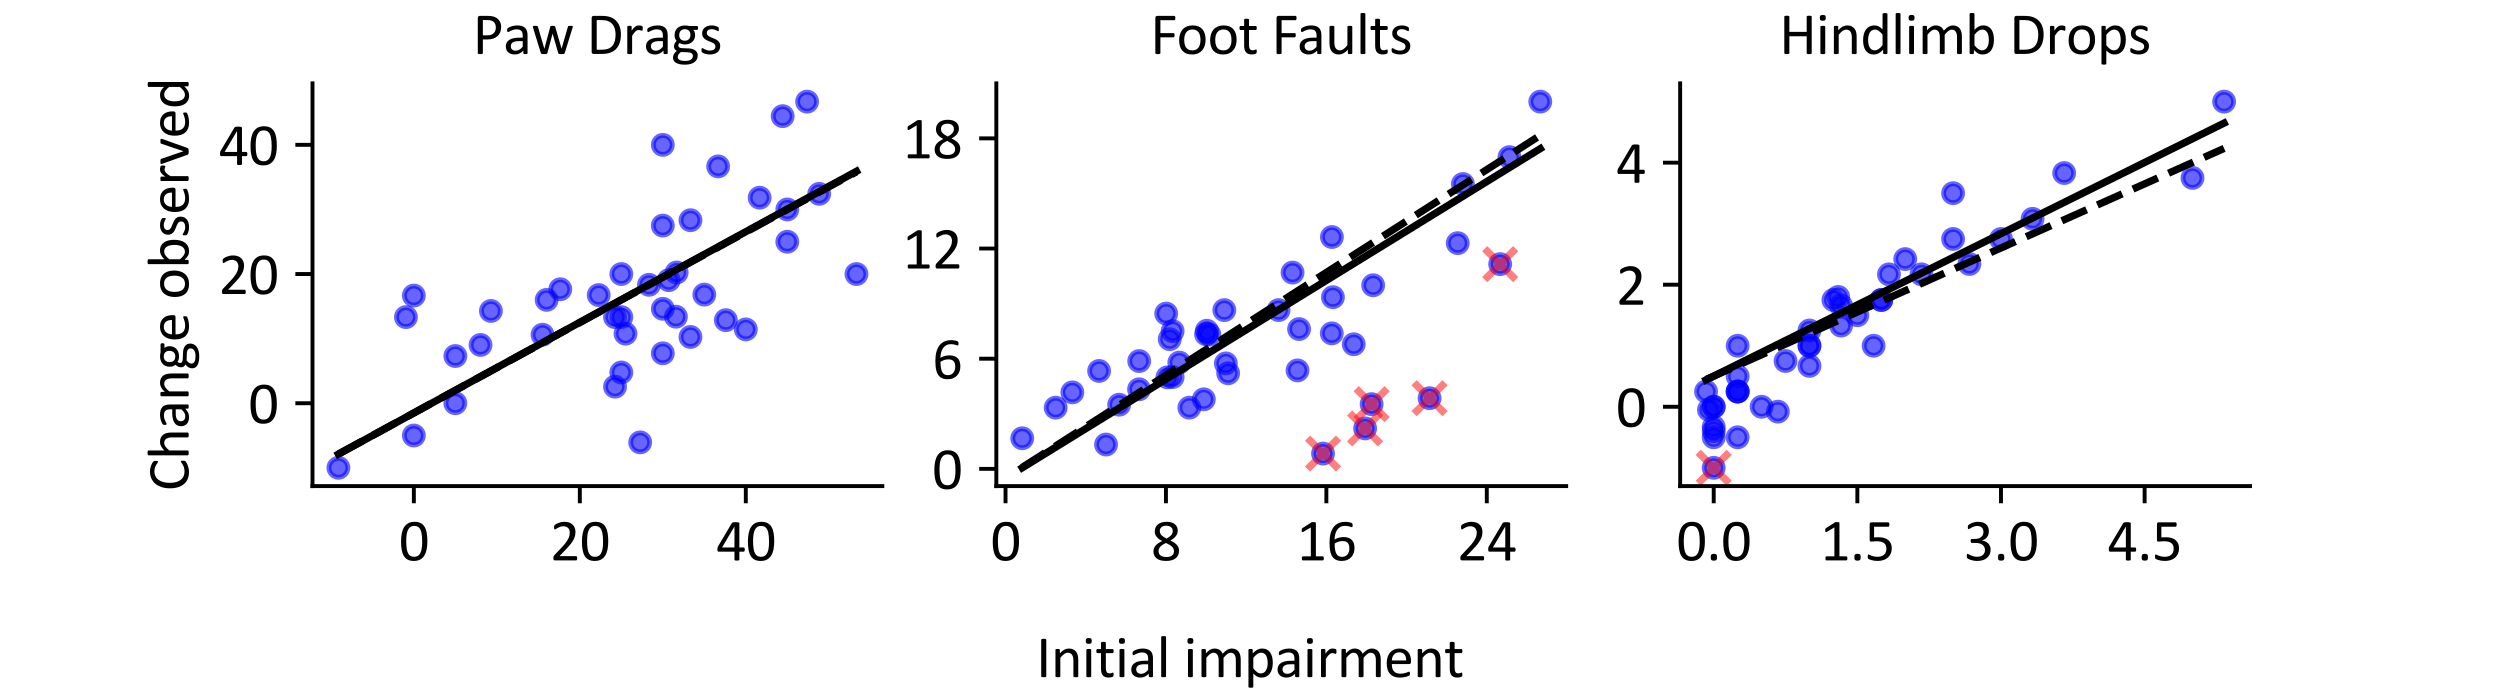 <?xml version="1.0" encoding="utf-8" standalone="no"?>
<!DOCTYPE svg PUBLIC "-//W3C//DTD SVG 1.1//EN"
  "http://www.w3.org/Graphics/SVG/1.1/DTD/svg11.dtd">
<svg xmlns:xlink="http://www.w3.org/1999/xlink" width="510.236pt" height="141.732pt" viewBox="0 0 510.236 141.732" xmlns="http://www.w3.org/2000/svg" version="1.1">
 <defs>
  <style type="text/css">*{stroke-linejoin: round; stroke-linecap: butt}</style>
 </defs>
 <g id="figure_1">
  <g id="patch_1">
   <path d="M 0 141.732 
L 510.236 141.732 
L 510.236 0 
L 0 0 
z
" style="fill: #ffffff"/>
  </g>
  <g id="axes_1">
   <g id="patch_2">
    <path d="M 63.78 99.213 
L 180.083 99.213 
L 180.083 17.008 
L 63.78 17.008 
z
" style="fill: #ffffff"/>
   </g>
   <g id="PathCollection_1">
    <defs>
     <path id="me00c2ad450" d="M 0 1.936 
C 0.514 1.936 1.006 1.732 1.369 1.369 
C 1.732 1.006 1.936 0.514 1.936 0 
C 1.936 -0.514 1.732 -1.006 1.369 -1.369 
C 1.006 -1.732 0.514 -1.936 0 -1.936 
C -0.514 -1.936 -1.006 -1.732 -1.369 -1.369 
C -1.732 -1.006 -1.936 -0.514 -1.936 0 
C -1.936 0.514 -1.732 1.006 -1.369 1.369 
C -1.006 1.732 -0.514 1.936 0 1.936 
z
" style="stroke: #0000ff; stroke-opacity: 0.6"/>
    </defs>
    <g clip-path="url(#pcccd0e644e)">
     <use xlink:href="#me00c2ad450" x="84.464" y="60.323" style="fill: #0000ff; fill-opacity: 0.6; stroke: #0000ff; stroke-opacity: 0.6"/>
     <use xlink:href="#me00c2ad450" x="137.95" y="64.633" style="fill: #0000ff; fill-opacity: 0.6; stroke: #0000ff; stroke-opacity: 0.6"/>
     <use xlink:href="#me00c2ad450" x="132.453" y="58.126" style="fill: #0000ff; fill-opacity: 0.6; stroke: #0000ff; stroke-opacity: 0.6"/>
     <use xlink:href="#me00c2ad450" x="143.745" y="60.124" style="fill: #0000ff; fill-opacity: 0.6; stroke: #0000ff; stroke-opacity: 0.6"/>
     <use xlink:href="#me00c2ad450" x="135.276" y="63.027" style="fill: #0000ff; fill-opacity: 0.6; stroke: #0000ff; stroke-opacity: 0.6"/>
     <use xlink:href="#me00c2ad450" x="110.73" y="68.313" style="fill: #0000ff; fill-opacity: 0.6; stroke: #0000ff; stroke-opacity: 0.6"/>
     <use xlink:href="#me00c2ad450" x="174.797" y="55.929" style="fill: #0000ff; fill-opacity: 0.6; stroke: #0000ff; stroke-opacity: 0.6"/>
     <use xlink:href="#me00c2ad450" x="148.138" y="65.345" style="fill: #0000ff; fill-opacity: 0.6; stroke: #0000ff; stroke-opacity: 0.6"/>
     <use xlink:href="#me00c2ad450" x="135.276" y="72.108" style="fill: #0000ff; fill-opacity: 0.6; stroke: #0000ff; stroke-opacity: 0.6"/>
     <use xlink:href="#me00c2ad450" x="152.214" y="67.228" style="fill: #0000ff; fill-opacity: 0.6; stroke: #0000ff; stroke-opacity: 0.6"/>
     <use xlink:href="#me00c2ad450" x="126.807" y="76.017" style="fill: #0000ff; fill-opacity: 0.6; stroke: #0000ff; stroke-opacity: 0.6"/>
     <use xlink:href="#me00c2ad450" x="140.922" y="68.774" style="fill: #0000ff; fill-opacity: 0.6; stroke: #0000ff; stroke-opacity: 0.6"/>
     <use xlink:href="#me00c2ad450" x="164.723" y="20.744" style="fill: #0000ff; fill-opacity: 0.6; stroke: #0000ff; stroke-opacity: 0.6"/>
     <use xlink:href="#me00c2ad450" x="135.276" y="29.565" style="fill: #0000ff; fill-opacity: 0.6; stroke: #0000ff; stroke-opacity: 0.6"/>
     <use xlink:href="#me00c2ad450" x="146.568" y="33.959" style="fill: #0000ff; fill-opacity: 0.6; stroke: #0000ff; stroke-opacity: 0.6"/>
     <use xlink:href="#me00c2ad450" x="159.741" y="23.706" style="fill: #0000ff; fill-opacity: 0.6; stroke: #0000ff; stroke-opacity: 0.6"/>
     <use xlink:href="#me00c2ad450" x="130.657" y="90.283" style="fill: #0000ff; fill-opacity: 0.6; stroke: #0000ff; stroke-opacity: 0.6"/>
     <use xlink:href="#me00c2ad450" x="69.066" y="95.476" style="fill: #0000ff; fill-opacity: 0.6; stroke: #0000ff; stroke-opacity: 0.6"/>
     <use xlink:href="#me00c2ad450" x="84.464" y="88.885" style="fill: #0000ff; fill-opacity: 0.6; stroke: #0000ff; stroke-opacity: 0.6"/>
     <use xlink:href="#me00c2ad450" x="160.682" y="42.747" style="fill: #0000ff; fill-opacity: 0.6; stroke: #0000ff; stroke-opacity: 0.6"/>
     <use xlink:href="#me00c2ad450" x="160.682" y="49.338" style="fill: #0000ff; fill-opacity: 0.6; stroke: #0000ff; stroke-opacity: 0.6"/>
     <use xlink:href="#me00c2ad450" x="114.353" y="59.031" style="fill: #0000ff; fill-opacity: 0.6; stroke: #0000ff; stroke-opacity: 0.6"/>
     <use xlink:href="#me00c2ad450" x="100.191" y="63.462" style="fill: #0000ff; fill-opacity: 0.6; stroke: #0000ff; stroke-opacity: 0.6"/>
     <use xlink:href="#me00c2ad450" x="135.276" y="46.043" style="fill: #0000ff; fill-opacity: 0.6; stroke: #0000ff; stroke-opacity: 0.6"/>
     <use xlink:href="#me00c2ad450" x="125.524" y="78.914" style="fill: #0000ff; fill-opacity: 0.6; stroke: #0000ff; stroke-opacity: 0.6"/>
     <use xlink:href="#me00c2ad450" x="92.932" y="82.294" style="fill: #0000ff; fill-opacity: 0.6; stroke: #0000ff; stroke-opacity: 0.6"/>
     <use xlink:href="#me00c2ad450" x="111.564" y="61.202" style="fill: #0000ff; fill-opacity: 0.6; stroke: #0000ff; stroke-opacity: 0.6"/>
     <use xlink:href="#me00c2ad450" x="82.851" y="64.718" style="fill: #0000ff; fill-opacity: 0.6; stroke: #0000ff; stroke-opacity: 0.6"/>
     <use xlink:href="#me00c2ad450" x="140.922" y="44.944" style="fill: #0000ff; fill-opacity: 0.6; stroke: #0000ff; stroke-opacity: 0.6"/>
     <use xlink:href="#me00c2ad450" x="98.074" y="70.4" style="fill: #0000ff; fill-opacity: 0.6; stroke: #0000ff; stroke-opacity: 0.6"/>
     <use xlink:href="#me00c2ad450" x="92.932" y="72.661" style="fill: #0000ff; fill-opacity: 0.6; stroke: #0000ff; stroke-opacity: 0.6"/>
     <use xlink:href="#me00c2ad450" x="126.807" y="55.929" style="fill: #0000ff; fill-opacity: 0.6; stroke: #0000ff; stroke-opacity: 0.6"/>
     <use xlink:href="#me00c2ad450" x="136.486" y="57.185" style="fill: #0000ff; fill-opacity: 0.6; stroke: #0000ff; stroke-opacity: 0.6"/>
     <use xlink:href="#me00c2ad450" x="138.099" y="55.615" style="fill: #0000ff; fill-opacity: 0.6; stroke: #0000ff; stroke-opacity: 0.6"/>
     <use xlink:href="#me00c2ad450" x="167.197" y="39.56" style="fill: #0000ff; fill-opacity: 0.6; stroke: #0000ff; stroke-opacity: 0.6"/>
     <use xlink:href="#me00c2ad450" x="126.807" y="64.718" style="fill: #0000ff; fill-opacity: 0.6; stroke: #0000ff; stroke-opacity: 0.6"/>
     <use xlink:href="#me00c2ad450" x="125.524" y="64.718" style="fill: #0000ff; fill-opacity: 0.6; stroke: #0000ff; stroke-opacity: 0.6"/>
     <use xlink:href="#me00c2ad450" x="155.036" y="40.35" style="fill: #0000ff; fill-opacity: 0.6; stroke: #0000ff; stroke-opacity: 0.6"/>
     <use xlink:href="#me00c2ad450" x="122.188" y="60.218" style="fill: #0000ff; fill-opacity: 0.6; stroke: #0000ff; stroke-opacity: 0.6"/>
     <use xlink:href="#me00c2ad450" x="127.665" y="68.098" style="fill: #0000ff; fill-opacity: 0.6; stroke: #0000ff; stroke-opacity: 0.6"/>
    </g>
   </g>
   <g id="PathCollection_2"/>
   <g id="matplotlib.axis_1">
    <g id="xtick_1">
     <g id="line2d_1">
      <defs>
       <path id="m5e7e183d65" d="M 0 0 
L 0 3.5 
" style="stroke: #000000; stroke-width: 0.8"/>
      </defs>
      <g>
       <use xlink:href="#m5e7e183d65" x="84.464" y="99.213" style="stroke: #000000; stroke-width: 0.8"/>
      </g>
     </g>
     <g id="text_1">
      <!-- 0 -->
      <g transform="translate(81.423 114.374) scale(0.12 -0.12)">
       <defs>
        <path id="Calibri-30" d="M 3022 2031 
Q 3022 1566 2948 1181 
Q 2875 797 2704 520 
Q 2534 244 2259 92 
Q 1984 -59 1581 -59 
Q 1200 -59 939 77 
Q 678 213 518 477 
Q 359 741 292 1127 
Q 225 1513 225 2013 
Q 225 2475 300 2861 
Q 375 3247 544 3523 
Q 713 3800 988 3951 
Q 1263 4103 1663 4103 
Q 2047 4103 2308 3967 
Q 2569 3831 2728 3567 
Q 2888 3303 2955 2917 
Q 3022 2531 3022 2031 
z
M 2472 1994 
Q 2472 2297 2450 2537 
Q 2428 2778 2386 2962 
Q 2344 3147 2276 3280 
Q 2209 3413 2115 3498 
Q 2022 3584 1901 3623 
Q 1781 3663 1631 3663 
Q 1366 3663 1200 3538 
Q 1034 3413 939 3194 
Q 844 2975 809 2681 
Q 775 2388 775 2050 
Q 775 1597 822 1280 
Q 869 963 970 763 
Q 1072 563 1230 472 
Q 1388 381 1613 381 
Q 1788 381 1920 437 
Q 2053 494 2148 598 
Q 2244 703 2306 850 
Q 2369 997 2406 1175 
Q 2444 1353 2458 1561 
Q 2472 1769 2472 1994 
z
" transform="scale(0.016)"/>
       </defs>
       <use xlink:href="#Calibri-30"/>
      </g>
     </g>
    </g>
    <g id="xtick_2">
     <g id="line2d_2">
      <g>
       <use xlink:href="#m5e7e183d65" x="118.339" y="99.213" style="stroke: #000000; stroke-width: 0.8"/>
      </g>
     </g>
     <g id="text_2">
      <!-- 20 -->
      <g transform="translate(112.256 114.374) scale(0.12 -0.12)">
       <defs>
        <path id="Calibri-32" d="M 2888 231 
Q 2888 175 2880 131 
Q 2872 88 2858 58 
Q 2844 28 2820 14 
Q 2797 0 2769 0 
L 534 0 
Q 491 0 458 11 
Q 425 22 401 47 
Q 378 72 367 119 
Q 356 166 356 234 
Q 356 297 361 344 
Q 366 391 381 427 
Q 397 463 420 498 
Q 444 534 481 575 
L 1266 1406 
Q 1538 1694 1702 1922 
Q 1866 2150 1955 2337 
Q 2044 2525 2072 2678 
Q 2100 2831 2100 2966 
Q 2100 3100 2056 3220 
Q 2013 3341 1930 3431 
Q 1847 3522 1722 3575 
Q 1597 3628 1434 3628 
Q 1244 3628 1092 3575 
Q 941 3522 827 3459 
Q 713 3397 636 3344 
Q 559 3291 522 3291 
Q 500 3291 483 3303 
Q 466 3316 455 3344 
Q 444 3372 437 3419 
Q 431 3466 431 3531 
Q 431 3578 434 3612 
Q 438 3647 445 3672 
Q 453 3697 465 3719 
Q 478 3741 515 3773 
Q 553 3806 645 3862 
Q 738 3919 877 3973 
Q 1016 4028 1183 4065 
Q 1350 4103 1534 4103 
Q 1828 4103 2048 4020 
Q 2269 3938 2414 3794 
Q 2559 3650 2631 3459 
Q 2703 3269 2703 3053 
Q 2703 2859 2668 2667 
Q 2634 2475 2523 2251 
Q 2413 2028 2203 1754 
Q 1994 1481 1647 1125 
L 1006 456 
L 2766 456 
Q 2791 456 2814 442 
Q 2838 428 2855 400 
Q 2872 372 2880 330 
Q 2888 288 2888 231 
z
" transform="scale(0.016)"/>
       </defs>
       <use xlink:href="#Calibri-32"/>
       <use xlink:href="#Calibri-30" x="50.684"/>
      </g>
     </g>
    </g>
    <g id="xtick_3">
     <g id="line2d_3">
      <g>
       <use xlink:href="#m5e7e183d65" x="152.214" y="99.213" style="stroke: #000000; stroke-width: 0.8"/>
      </g>
     </g>
     <g id="text_3">
      <!-- 40 -->
      <g transform="translate(146.131 114.374) scale(0.12 -0.12)">
       <defs>
        <path id="Calibri-34" d="M 3059 1150 
Q 3059 1047 3028 987 
Q 2997 928 2941 928 
L 2484 928 
L 2484 78 
Q 2484 53 2471 36 
Q 2459 19 2428 6 
Q 2397 -6 2347 -12 
Q 2297 -19 2219 -19 
Q 2144 -19 2094 -12 
Q 2044 -6 2014 6 
Q 1984 19 1973 36 
Q 1963 53 1963 78 
L 1963 928 
L 294 928 
Q 256 928 231 937 
Q 206 947 186 972 
Q 166 997 158 1044 
Q 150 1091 150 1166 
Q 150 1225 153 1272 
Q 156 1319 165 1358 
Q 175 1397 190 1433 
Q 206 1469 228 1509 
L 1684 3966 
Q 1700 3991 1729 4009 
Q 1759 4028 1806 4040 
Q 1853 4053 1922 4058 
Q 1991 4063 2084 4063 
Q 2188 4063 2264 4055 
Q 2341 4047 2387 4034 
Q 2434 4022 2459 4001 
Q 2484 3981 2484 3953 
L 2484 1372 
L 2941 1372 
Q 2994 1372 3026 1317 
Q 3059 1263 3059 1150 
z
M 1963 3591 
L 1956 3591 
L 641 1372 
L 1963 1372 
L 1963 3591 
z
" transform="scale(0.016)"/>
       </defs>
       <use xlink:href="#Calibri-34"/>
       <use xlink:href="#Calibri-30" x="50.684"/>
      </g>
     </g>
    </g>
   </g>
   <g id="matplotlib.axis_2">
    <g id="ytick_1">
     <g id="line2d_4">
      <defs>
       <path id="mb0a5589d49" d="M 0 0 
L -3.5 0 
" style="stroke: #000000; stroke-width: 0.8"/>
      </defs>
      <g>
       <use xlink:href="#mb0a5589d49" x="63.78" y="82.294" style="stroke: #000000; stroke-width: 0.8"/>
      </g>
     </g>
     <g id="text_4">
      <!-- 0 -->
      <g transform="translate(50.697 86.375) scale(0.12 -0.12)">
       <use xlink:href="#Calibri-30"/>
      </g>
     </g>
    </g>
    <g id="ytick_2">
     <g id="line2d_5">
      <g>
       <use xlink:href="#mb0a5589d49" x="63.78" y="55.929" style="stroke: #000000; stroke-width: 0.8"/>
      </g>
     </g>
     <g id="text_5">
      <!-- 20 -->
      <g transform="translate(44.615 60.01) scale(0.12 -0.12)">
       <use xlink:href="#Calibri-32"/>
       <use xlink:href="#Calibri-30" x="50.684"/>
      </g>
     </g>
    </g>
    <g id="ytick_3">
     <g id="line2d_6">
      <g>
       <use xlink:href="#mb0a5589d49" x="63.78" y="29.565" style="stroke: #000000; stroke-width: 0.8"/>
      </g>
     </g>
     <g id="text_6">
      <!-- 40 -->
      <g transform="translate(44.615 33.646) scale(0.12 -0.12)">
       <use xlink:href="#Calibri-34"/>
       <use xlink:href="#Calibri-30" x="50.684"/>
      </g>
     </g>
    </g>
    <g id="text_7">
     <!-- Change observed -->
     <g transform="translate(38.475 100.244) rotate(-90) scale(0.12 -0.12)">
      <defs>
       <path id="Calibri-43" d="M 3238 572 
Q 3238 522 3234 484 
Q 3231 447 3223 419 
Q 3216 391 3203 369 
Q 3191 347 3159 315 
Q 3128 284 3028 220 
Q 2928 156 2779 95 
Q 2631 34 2439 -8 
Q 2247 -50 2019 -50 
Q 1625 -50 1308 81 
Q 991 213 767 469 
Q 544 725 423 1101 
Q 303 1478 303 1969 
Q 303 2472 433 2865 
Q 563 3259 797 3532 
Q 1031 3806 1357 3950 
Q 1684 4094 2081 4094 
Q 2256 4094 2422 4061 
Q 2588 4028 2728 3978 
Q 2869 3928 2978 3862 
Q 3088 3797 3130 3755 
Q 3172 3713 3184 3691 
Q 3197 3669 3205 3639 
Q 3213 3609 3217 3568 
Q 3222 3528 3222 3472 
Q 3222 3409 3215 3365 
Q 3209 3322 3196 3292 
Q 3184 3263 3167 3248 
Q 3150 3234 3125 3234 
Q 3081 3234 3003 3295 
Q 2925 3356 2801 3429 
Q 2678 3503 2501 3564 
Q 2325 3625 2078 3625 
Q 1809 3625 1589 3517 
Q 1369 3409 1212 3200 
Q 1056 2991 970 2689 
Q 884 2388 884 2000 
Q 884 1616 967 1320 
Q 1050 1025 1204 826 
Q 1359 628 1584 526 
Q 1809 425 2094 425 
Q 2334 425 2514 484 
Q 2694 544 2820 617 
Q 2947 691 3028 750 
Q 3109 809 3156 809 
Q 3178 809 3193 800 
Q 3209 791 3218 764 
Q 3228 738 3233 691 
Q 3238 644 3238 572 
z
" transform="scale(0.016)"/>
       <path id="Calibri-68" d="M 2900 78 
Q 2900 53 2887 36 
Q 2875 19 2847 6 
Q 2819 -6 2769 -12 
Q 2719 -19 2644 -19 
Q 2566 -19 2516 -12 
Q 2466 -6 2437 6 
Q 2409 19 2396 36 
Q 2384 53 2384 78 
L 2384 1725 
Q 2384 1966 2346 2112 
Q 2309 2259 2237 2365 
Q 2166 2472 2052 2528 
Q 1938 2584 1788 2584 
Q 1594 2584 1400 2446 
Q 1206 2309 994 2044 
L 994 78 
Q 994 53 981 36 
Q 969 19 941 6 
Q 913 -6 863 -12 
Q 813 -19 734 -19 
Q 659 -19 609 -12 
Q 559 -6 529 6 
Q 500 19 489 36 
Q 478 53 478 78 
L 478 4253 
Q 478 4278 489 4297 
Q 500 4316 529 4328 
Q 559 4341 609 4347 
Q 659 4353 734 4353 
Q 813 4353 863 4347 
Q 913 4341 941 4328 
Q 969 4316 981 4297 
Q 994 4278 994 4253 
L 994 2569 
Q 1216 2803 1441 2917 
Q 1666 3031 1894 3031 
Q 2175 3031 2367 2936 
Q 2559 2841 2678 2681 
Q 2797 2522 2848 2308 
Q 2900 2094 2900 1791 
L 2900 78 
z
" transform="scale(0.016)"/>
       <path id="Calibri-61" d="M 2597 75 
Q 2597 38 2572 19 
Q 2547 0 2503 -9 
Q 2459 -19 2375 -19 
Q 2294 -19 2245 -9 
Q 2197 0 2175 19 
Q 2153 38 2153 75 
L 2153 356 
Q 1969 159 1742 50 
Q 1516 -59 1263 -59 
Q 1041 -59 861 -1 
Q 681 56 554 165 
Q 428 275 358 434 
Q 288 594 288 797 
Q 288 1034 384 1209 
Q 481 1384 662 1500 
Q 844 1616 1106 1673 
Q 1369 1731 1697 1731 
L 2084 1731 
L 2084 1950 
Q 2084 2113 2050 2238 
Q 2016 2363 1939 2445 
Q 1863 2528 1741 2570 
Q 1619 2613 1441 2613 
Q 1250 2613 1098 2567 
Q 947 2522 833 2467 
Q 719 2413 642 2367 
Q 566 2322 528 2322 
Q 503 2322 484 2334 
Q 466 2347 452 2372 
Q 438 2397 431 2436 
Q 425 2475 425 2522 
Q 425 2600 436 2645 
Q 447 2691 489 2731 
Q 531 2772 634 2826 
Q 738 2881 872 2926 
Q 1006 2972 1165 3001 
Q 1325 3031 1488 3031 
Q 1791 3031 2003 2962 
Q 2216 2894 2347 2761 
Q 2478 2628 2537 2431 
Q 2597 2234 2597 1972 
L 2597 75 
z
M 2084 1359 
L 1644 1359 
Q 1431 1359 1275 1323 
Q 1119 1288 1016 1217 
Q 913 1147 864 1048 
Q 816 950 816 822 
Q 816 603 955 473 
Q 1094 344 1344 344 
Q 1547 344 1720 447 
Q 1894 550 2084 763 
L 2084 1359 
z
" transform="scale(0.016)"/>
       <path id="Calibri-6e" d="M 2900 78 
Q 2900 53 2887 36 
Q 2875 19 2847 6 
Q 2819 -6 2769 -12 
Q 2719 -19 2644 -19 
Q 2566 -19 2516 -12 
Q 2466 -6 2437 6 
Q 2409 19 2396 36 
Q 2384 53 2384 78 
L 2384 1725 
Q 2384 1966 2346 2112 
Q 2309 2259 2237 2365 
Q 2166 2472 2052 2528 
Q 1938 2584 1788 2584 
Q 1594 2584 1400 2446 
Q 1206 2309 994 2044 
L 994 78 
Q 994 53 981 36 
Q 969 19 941 6 
Q 913 -6 863 -12 
Q 813 -19 734 -19 
Q 659 -19 609 -12 
Q 559 -6 529 6 
Q 500 19 489 36 
Q 478 53 478 78 
L 478 2891 
Q 478 2916 487 2933 
Q 497 2950 525 2964 
Q 553 2978 597 2983 
Q 641 2988 713 2988 
Q 781 2988 826 2983 
Q 872 2978 897 2964 
Q 922 2950 933 2933 
Q 944 2916 944 2891 
L 944 2519 
Q 1181 2784 1417 2907 
Q 1653 3031 1894 3031 
Q 2175 3031 2367 2936 
Q 2559 2841 2678 2681 
Q 2797 2522 2848 2308 
Q 2900 2094 2900 1794 
L 2900 78 
z
" transform="scale(0.016)"/>
       <path id="Calibri-67" d="M 2828 2763 
Q 2828 2653 2798 2604 
Q 2769 2556 2722 2556 
L 2319 2556 
Q 2428 2444 2472 2308 
Q 2516 2172 2516 2025 
Q 2516 1781 2437 1593 
Q 2359 1406 2214 1276 
Q 2069 1147 1869 1078 
Q 1669 1009 1425 1009 
Q 1253 1009 1098 1054 
Q 944 1100 859 1169 
Q 803 1113 767 1041 
Q 731 969 731 875 
Q 731 766 832 694 
Q 934 622 1103 616 
L 1838 584 
Q 2047 578 2222 526 
Q 2397 475 2525 379 
Q 2653 284 2725 145 
Q 2797 6 2797 -178 
Q 2797 -372 2715 -547 
Q 2634 -722 2467 -855 
Q 2300 -988 2040 -1064 
Q 1781 -1141 1428 -1141 
Q 1088 -1141 848 -1083 
Q 609 -1025 456 -925 
Q 303 -825 234 -686 
Q 166 -547 166 -384 
Q 166 -281 191 -184 
Q 216 -88 267 0 
Q 319 88 395 167 
Q 472 247 572 325 
Q 419 403 345 522 
Q 272 641 272 778 
Q 272 969 350 1119 
Q 428 1269 544 1388 
Q 447 1503 390 1648 
Q 334 1794 334 2000 
Q 334 2241 415 2431 
Q 497 2622 640 2753 
Q 784 2884 986 2954 
Q 1188 3025 1425 3025 
Q 1553 3025 1664 3011 
Q 1775 2997 1872 2972 
L 2722 2972 
Q 2775 2972 2801 2920 
Q 2828 2869 2828 2763 
z
M 2022 2022 
Q 2022 2309 1864 2470 
Q 1706 2631 1416 2631 
Q 1266 2631 1155 2581 
Q 1044 2531 970 2443 
Q 897 2356 861 2242 
Q 825 2128 825 2003 
Q 825 1725 983 1565 
Q 1141 1406 1425 1406 
Q 1578 1406 1690 1454 
Q 1803 1503 1876 1589 
Q 1950 1675 1986 1787 
Q 2022 1900 2022 2022 
z
M 2281 -206 
Q 2281 -25 2132 73 
Q 1984 172 1731 178 
L 1003 203 
Q 903 125 839 54 
Q 775 -16 737 -80 
Q 700 -144 686 -206 
Q 672 -269 672 -334 
Q 672 -538 878 -642 
Q 1084 -747 1453 -747 
Q 1688 -747 1845 -701 
Q 2003 -656 2100 -581 
Q 2197 -506 2239 -409 
Q 2281 -313 2281 -206 
z
" transform="scale(0.016)"/>
       <path id="Calibri-65" d="M 2878 1606 
Q 2878 1484 2817 1432 
Q 2756 1381 2678 1381 
L 834 1381 
Q 834 1147 881 959 
Q 928 772 1037 637 
Q 1147 503 1322 431 
Q 1497 359 1750 359 
Q 1950 359 2106 392 
Q 2263 425 2377 465 
Q 2491 506 2564 539 
Q 2638 572 2675 572 
Q 2697 572 2714 561 
Q 2731 550 2740 528 
Q 2750 506 2754 467 
Q 2759 428 2759 372 
Q 2759 331 2756 301 
Q 2753 272 2748 248 
Q 2744 225 2733 206 
Q 2722 188 2705 170 
Q 2688 153 2603 114 
Q 2519 75 2384 37 
Q 2250 0 2073 -29 
Q 1897 -59 1697 -59 
Q 1350 -59 1089 37 
Q 828 134 650 325 
Q 472 516 381 803 
Q 291 1091 291 1472 
Q 291 1834 384 2123 
Q 478 2413 654 2614 
Q 831 2816 1081 2923 
Q 1331 3031 1641 3031 
Q 1972 3031 2205 2925 
Q 2438 2819 2588 2639 
Q 2738 2459 2808 2217 
Q 2878 1975 2878 1700 
L 2878 1606 
z
M 2359 1759 
Q 2369 2166 2180 2397 
Q 1991 2628 1619 2628 
Q 1428 2628 1284 2556 
Q 1141 2484 1044 2365 
Q 947 2247 894 2089 
Q 841 1931 834 1759 
L 2359 1759 
z
" transform="scale(0.016)"/>
       <path id="Calibri-20" transform="scale(0.016)"/>
       <path id="Calibri-6f" d="M 3094 1516 
Q 3094 1172 3003 883 
Q 2913 594 2733 384 
Q 2553 175 2283 58 
Q 2013 -59 1656 -59 
Q 1309 -59 1051 44 
Q 794 147 622 344 
Q 450 541 365 822 
Q 281 1103 281 1459 
Q 281 1803 370 2092 
Q 459 2381 639 2590 
Q 819 2800 1087 2915 
Q 1356 3031 1716 3031 
Q 2063 3031 2320 2928 
Q 2578 2825 2750 2628 
Q 2922 2431 3008 2150 
Q 3094 1869 3094 1516 
z
M 2550 1481 
Q 2550 1709 2508 1912 
Q 2466 2116 2369 2269 
Q 2272 2422 2106 2511 
Q 1941 2600 1694 2600 
Q 1466 2600 1302 2519 
Q 1138 2438 1031 2289 
Q 925 2141 873 1937 
Q 822 1734 822 1494 
Q 822 1263 864 1059 
Q 906 856 1004 704 
Q 1103 553 1268 464 
Q 1434 375 1681 375 
Q 1906 375 2072 456 
Q 2238 538 2344 684 
Q 2450 831 2500 1034 
Q 2550 1238 2550 1481 
z
" transform="scale(0.016)"/>
       <path id="Calibri-62" d="M 3066 1522 
Q 3066 1156 2986 864 
Q 2906 572 2751 365 
Q 2597 159 2372 50 
Q 2147 -59 1856 -59 
Q 1722 -59 1608 -32 
Q 1494 -6 1384 53 
Q 1275 113 1165 203 
Q 1056 294 934 422 
L 934 78 
Q 934 53 921 34 
Q 909 16 881 5 
Q 853 -6 811 -12 
Q 769 -19 703 -19 
Q 641 -19 597 -12 
Q 553 -6 525 5 
Q 497 16 487 34 
Q 478 53 478 78 
L 478 4253 
Q 478 4278 489 4297 
Q 500 4316 529 4328 
Q 559 4341 609 4347 
Q 659 4353 734 4353 
Q 813 4353 863 4347 
Q 913 4341 941 4328 
Q 969 4316 981 4297 
Q 994 4278 994 4253 
L 994 2569 
Q 1119 2697 1236 2784 
Q 1353 2872 1465 2926 
Q 1578 2981 1690 3006 
Q 1803 3031 1928 3031 
Q 2234 3031 2451 2909 
Q 2669 2788 2805 2583 
Q 2941 2378 3003 2103 
Q 3066 1828 3066 1522 
z
M 2522 1463 
Q 2522 1678 2489 1881 
Q 2456 2084 2375 2240 
Q 2294 2397 2159 2492 
Q 2025 2588 1825 2588 
Q 1725 2588 1628 2559 
Q 1531 2531 1431 2465 
Q 1331 2400 1223 2297 
Q 1116 2194 994 2038 
L 994 916 
Q 1206 656 1400 520 
Q 1594 384 1803 384 
Q 1997 384 2134 478 
Q 2272 572 2358 726 
Q 2444 881 2483 1073 
Q 2522 1266 2522 1463 
z
" transform="scale(0.016)"/>
       <path id="Calibri-73" d="M 2244 844 
Q 2244 628 2164 459 
Q 2084 291 1937 175 
Q 1791 59 1587 0 
Q 1384 -59 1141 -59 
Q 991 -59 855 -36 
Q 719 -13 611 23 
Q 503 59 428 98 
Q 353 138 318 169 
Q 284 200 268 256 
Q 253 313 253 409 
Q 253 469 259 509 
Q 266 550 275 575 
Q 284 600 301 611 
Q 319 622 341 622 
Q 375 622 442 580 
Q 509 538 607 488 
Q 706 438 840 395 
Q 975 353 1150 353 
Q 1281 353 1387 381 
Q 1494 409 1572 464 
Q 1650 519 1692 603 
Q 1734 688 1734 803 
Q 1734 922 1673 1003 
Q 1613 1084 1513 1146 
Q 1413 1209 1288 1257 
Q 1163 1306 1030 1359 
Q 897 1413 770 1480 
Q 644 1547 544 1644 
Q 444 1741 383 1875 
Q 322 2009 322 2197 
Q 322 2363 386 2514 
Q 450 2666 578 2780 
Q 706 2894 898 2962 
Q 1091 3031 1347 3031 
Q 1459 3031 1571 3012 
Q 1684 2994 1775 2966 
Q 1866 2938 1930 2905 
Q 1994 2872 2026 2847 
Q 2059 2822 2070 2803 
Q 2081 2784 2086 2761 
Q 2091 2738 2095 2703 
Q 2100 2669 2100 2619 
Q 2100 2566 2095 2527 
Q 2091 2488 2080 2463 
Q 2069 2438 2053 2427 
Q 2038 2416 2019 2416 
Q 1991 2416 1937 2450 
Q 1884 2484 1800 2523 
Q 1716 2563 1602 2597 
Q 1488 2631 1341 2631 
Q 1209 2631 1109 2601 
Q 1009 2572 945 2517 
Q 881 2463 848 2388 
Q 816 2313 816 2225 
Q 816 2103 878 2020 
Q 941 1938 1041 1875 
Q 1141 1813 1269 1763 
Q 1397 1713 1530 1659 
Q 1663 1606 1792 1540 
Q 1922 1475 2022 1381 
Q 2122 1288 2183 1156 
Q 2244 1025 2244 844 
z
" transform="scale(0.016)"/>
       <path id="Calibri-72" d="M 2122 2706 
Q 2122 2638 2119 2591 
Q 2116 2544 2106 2517 
Q 2097 2491 2083 2477 
Q 2069 2463 2044 2463 
Q 2019 2463 1983 2477 
Q 1947 2491 1901 2505 
Q 1856 2519 1800 2531 
Q 1744 2544 1678 2544 
Q 1600 2544 1525 2512 
Q 1450 2481 1367 2409 
Q 1284 2338 1193 2219 
Q 1103 2100 994 1928 
L 994 78 
Q 994 53 981 36 
Q 969 19 941 6 
Q 913 -6 863 -12 
Q 813 -19 734 -19 
Q 659 -19 609 -12 
Q 559 -6 529 6 
Q 500 19 489 36 
Q 478 53 478 78 
L 478 2891 
Q 478 2916 487 2933 
Q 497 2950 525 2964 
Q 553 2978 597 2983 
Q 641 2988 713 2988 
Q 781 2988 826 2983 
Q 872 2978 897 2964 
Q 922 2950 933 2933 
Q 944 2916 944 2891 
L 944 2481 
Q 1059 2650 1161 2756 
Q 1263 2863 1353 2923 
Q 1444 2984 1533 3007 
Q 1622 3031 1713 3031 
Q 1753 3031 1804 3026 
Q 1856 3022 1912 3009 
Q 1969 2997 2014 2981 
Q 2059 2966 2078 2950 
Q 2097 2934 2103 2920 
Q 2109 2906 2114 2884 
Q 2119 2863 2120 2820 
Q 2122 2778 2122 2706 
z
" transform="scale(0.016)"/>
       <path id="Calibri-76" d="M 2784 2897 
Q 2784 2884 2782 2870 
Q 2781 2856 2778 2840 
Q 2775 2825 2770 2806 
Q 2766 2788 2759 2766 
L 1800 94 
Q 1788 59 1767 37 
Q 1747 16 1706 3 
Q 1666 -9 1603 -14 
Q 1541 -19 1447 -19 
Q 1353 -19 1290 -12 
Q 1228 -6 1189 6 
Q 1150 19 1128 41 
Q 1106 63 1094 94 
L 138 2766 
Q 125 2803 117 2831 
Q 109 2859 107 2873 
Q 106 2888 106 2897 
Q 106 2922 118 2940 
Q 131 2959 161 2970 
Q 191 2981 239 2984 
Q 288 2988 359 2988 
Q 450 2988 504 2983 
Q 559 2978 589 2965 
Q 619 2953 633 2934 
Q 647 2916 659 2888 
L 1453 569 
L 1466 531 
L 1475 569 
L 2259 2888 
Q 2266 2916 2281 2934 
Q 2297 2953 2326 2965 
Q 2356 2978 2407 2983 
Q 2459 2988 2544 2988 
Q 2616 2988 2662 2984 
Q 2709 2981 2736 2968 
Q 2763 2956 2773 2939 
Q 2784 2922 2784 2897 
z
" transform="scale(0.016)"/>
       <path id="Calibri-64" d="M 2888 78 
Q 2888 53 2877 34 
Q 2866 16 2839 5 
Q 2813 -6 2769 -12 
Q 2725 -19 2663 -19 
Q 2597 -19 2553 -12 
Q 2509 -6 2481 5 
Q 2453 16 2440 34 
Q 2428 53 2428 78 
L 2428 450 
Q 2206 209 1967 75 
Q 1728 -59 1444 -59 
Q 1134 -59 915 61 
Q 697 181 561 386 
Q 425 591 362 867 
Q 300 1144 300 1450 
Q 300 1813 378 2105 
Q 456 2397 609 2603 
Q 763 2809 989 2920 
Q 1216 3031 1513 3031 
Q 1759 3031 1964 2923 
Q 2169 2816 2369 2606 
L 2369 4241 
Q 2369 4263 2380 4283 
Q 2391 4303 2422 4314 
Q 2453 4325 2501 4333 
Q 2550 4341 2625 4341 
Q 2703 4341 2753 4333 
Q 2803 4325 2831 4314 
Q 2859 4303 2873 4283 
Q 2888 4263 2888 4241 
L 2888 78 
z
M 2369 2056 
Q 2159 2316 1964 2452 
Q 1769 2588 1556 2588 
Q 1359 2588 1221 2494 
Q 1084 2400 998 2247 
Q 913 2094 873 1900 
Q 834 1706 834 1506 
Q 834 1294 867 1091 
Q 900 888 981 730 
Q 1063 572 1197 476 
Q 1331 381 1534 381 
Q 1638 381 1733 409 
Q 1828 438 1928 503 
Q 2028 569 2137 673 
Q 2247 778 2369 931 
L 2369 2056 
z
" transform="scale(0.016)"/>
      </defs>
      <use xlink:href="#Calibri-43"/>
      <use xlink:href="#Calibri-68" x="53.32"/>
      <use xlink:href="#Calibri-61" x="105.859"/>
      <use xlink:href="#Calibri-6e" x="153.76"/>
      <use xlink:href="#Calibri-67" x="206.299"/>
      <use xlink:href="#Calibri-65" x="253.369"/>
      <use xlink:href="#Calibri-20" x="303.125"/>
      <use xlink:href="#Calibri-6f" x="325.732"/>
      <use xlink:href="#Calibri-62" x="378.467"/>
      <use xlink:href="#Calibri-73" x="431.006"/>
      <use xlink:href="#Calibri-65" x="470.117"/>
      <use xlink:href="#Calibri-72" x="519.873"/>
      <use xlink:href="#Calibri-76" x="554.736"/>
      <use xlink:href="#Calibri-65" x="599.902"/>
      <use xlink:href="#Calibri-64" x="649.658"/>
     </g>
    </g>
   </g>
   <g id="line2d_7">
    <path d="M 69.066 92.67 
L 70.134 92.088 
L 71.202 91.506 
L 72.27 90.924 
L 73.338 90.342 
L 74.406 89.761 
L 75.474 89.179 
L 76.542 88.597 
L 77.61 88.015 
L 78.678 87.433 
L 79.746 86.851 
L 80.814 86.269 
L 81.882 85.688 
L 82.95 85.106 
L 84.018 84.524 
L 85.086 83.942 
L 86.154 83.36 
L 87.222 82.778 
L 88.29 82.197 
L 89.358 81.615 
L 90.426 81.033 
L 91.494 80.451 
L 92.562 79.869 
L 93.63 79.287 
L 94.698 78.706 
L 95.766 78.124 
L 96.834 77.542 
L 97.902 76.96 
L 98.97 76.378 
L 100.038 75.796 
L 101.106 75.215 
L 102.174 74.633 
L 103.242 74.051 
L 104.31 73.469 
L 105.378 72.887 
L 106.446 72.305 
L 107.514 71.723 
L 108.582 71.142 
L 109.65 70.56 
L 110.718 69.978 
L 111.786 69.396 
L 112.854 68.814 
L 113.922 68.232 
L 114.99 67.651 
L 116.058 67.069 
L 117.126 66.487 
L 118.193 65.905 
L 119.261 65.323 
L 120.329 64.741 
L 121.397 64.16 
L 122.465 63.578 
L 123.533 62.996 
L 124.601 62.414 
L 125.669 61.832 
L 126.737 61.25 
L 127.805 60.668 
L 128.873 60.087 
L 129.941 59.505 
L 131.009 58.923 
L 132.077 58.341 
L 133.145 57.759 
L 134.213 57.177 
L 135.281 56.596 
L 136.349 56.014 
L 137.417 55.432 
L 138.485 54.85 
L 139.553 54.268 
L 140.621 53.686 
L 141.689 53.105 
L 142.757 52.523 
L 143.825 51.941 
L 144.893 51.359 
L 145.961 50.777 
L 147.029 50.195 
L 148.097 49.613 
L 149.165 49.032 
L 150.233 48.45 
L 151.301 47.868 
L 152.369 47.286 
L 153.437 46.704 
L 154.505 46.122 
L 155.573 45.541 
L 156.641 44.959 
L 157.709 44.377 
L 158.777 43.795 
L 159.845 43.213 
L 160.913 42.631 
L 161.981 42.05 
L 163.049 41.468 
L 164.117 40.886 
L 165.185 40.304 
L 166.253 39.722 
L 167.321 39.14 
L 168.389 38.558 
L 169.457 37.977 
L 170.525 37.395 
L 171.593 36.813 
L 172.661 36.231 
L 173.729 35.649 
L 174.797 35.067 
" clip-path="url(#pcccd0e644e)" style="fill: none; stroke-dasharray: 5.55,2.4; stroke-dashoffset: 0; stroke: #000000; stroke-width: 1.5"/>
   </g>
   <g id="line2d_8">
    <path d="M 69.066 92.688 
L 70.134 92.105 
L 71.202 91.522 
L 72.27 90.939 
L 73.338 90.355 
L 74.406 89.772 
L 75.474 89.189 
L 76.542 88.606 
L 77.61 88.023 
L 78.678 87.44 
L 79.746 86.857 
L 80.814 86.274 
L 81.882 85.691 
L 82.95 85.108 
L 84.018 84.524 
L 85.086 83.941 
L 86.154 83.358 
L 87.222 82.775 
L 88.29 82.192 
L 89.358 81.609 
L 90.426 81.026 
L 91.494 80.443 
L 92.562 79.86 
L 93.63 79.277 
L 94.698 78.694 
L 95.766 78.11 
L 96.834 77.527 
L 97.902 76.944 
L 98.97 76.361 
L 100.038 75.778 
L 101.106 75.195 
L 102.174 74.612 
L 103.242 74.029 
L 104.31 73.446 
L 105.378 72.863 
L 106.446 72.28 
L 107.514 71.696 
L 108.582 71.113 
L 109.65 70.53 
L 110.718 69.947 
L 111.786 69.364 
L 112.854 68.781 
L 113.922 68.198 
L 114.99 67.615 
L 116.058 67.032 
L 117.126 66.449 
L 118.193 65.865 
L 119.261 65.282 
L 120.329 64.699 
L 121.397 64.116 
L 122.465 63.533 
L 123.533 62.95 
L 124.601 62.367 
L 125.669 61.784 
L 126.737 61.201 
L 127.805 60.618 
L 128.873 60.035 
L 129.941 59.451 
L 131.009 58.868 
L 132.077 58.285 
L 133.145 57.702 
L 134.213 57.119 
L 135.281 56.536 
L 136.349 55.953 
L 137.417 55.37 
L 138.485 54.787 
L 139.553 54.204 
L 140.621 53.62 
L 141.689 53.037 
L 142.757 52.454 
L 143.825 51.871 
L 144.893 51.288 
L 145.961 50.705 
L 147.029 50.122 
L 148.097 49.539 
L 149.165 48.956 
L 150.233 48.373 
L 151.301 47.79 
L 152.369 47.206 
L 153.437 46.623 
L 154.505 46.04 
L 155.573 45.457 
L 156.641 44.874 
L 157.709 44.291 
L 158.777 43.708 
L 159.845 43.125 
L 160.913 42.542 
L 161.981 41.959 
L 163.049 41.375 
L 164.117 40.792 
L 165.185 40.209 
L 166.253 39.626 
L 167.321 39.043 
L 168.389 38.46 
L 169.457 37.877 
L 170.525 37.294 
L 171.593 36.711 
L 172.661 36.128 
L 173.729 35.545 
L 174.797 34.961 
" clip-path="url(#pcccd0e644e)" style="fill: none; stroke: #000000; stroke-width: 1.5; stroke-linecap: square"/>
   </g>
   <g id="patch_3">
    <path d="M 63.78 99.213 
L 63.78 17.008 
" style="fill: none; stroke: #000000; stroke-width: 0.8; stroke-linejoin: miter; stroke-linecap: square"/>
   </g>
   <g id="patch_4">
    <path d="M 63.78 99.213 
L 180.083 99.213 
" style="fill: none; stroke: #000000; stroke-width: 0.8; stroke-linejoin: miter; stroke-linecap: square"/>
   </g>
   <g id="text_8">
    <!-- Paw Drags -->
    <g transform="translate(96.483 11.008) scale(0.12 -0.12)">
     <defs>
      <path id="Calibri-50" d="M 3022 2859 
Q 3022 2556 2922 2312 
Q 2822 2069 2636 1897 
Q 2450 1725 2179 1631 
Q 1909 1538 1534 1538 
L 1075 1538 
L 1075 81 
Q 1075 56 1061 37 
Q 1047 19 1017 8 
Q 988 -3 936 -11 
Q 884 -19 806 -19 
Q 728 -19 676 -11 
Q 625 -3 594 8 
Q 563 19 550 37 
Q 538 56 538 81 
L 538 3813 
Q 538 3938 603 3991 
Q 669 4044 750 4044 
L 1616 4044 
Q 1747 4044 1867 4033 
Q 1988 4022 2152 3986 
Q 2316 3950 2486 3851 
Q 2656 3753 2775 3609 
Q 2894 3466 2958 3277 
Q 3022 3088 3022 2859 
z
M 2456 2816 
Q 2456 3063 2364 3228 
Q 2272 3394 2136 3475 
Q 2000 3556 1854 3578 
Q 1709 3600 1572 3600 
L 1075 3600 
L 1075 1978 
L 1559 1978 
Q 1803 1978 1964 2040 
Q 2125 2103 2234 2214 
Q 2344 2325 2400 2479 
Q 2456 2634 2456 2816 
z
" transform="scale(0.016)"/>
      <path id="Calibri-77" d="M 4413 2897 
Q 4413 2875 4406 2844 
Q 4400 2813 4384 2766 
L 3556 94 
Q 3547 59 3526 37 
Q 3506 16 3470 3 
Q 3434 -9 3371 -14 
Q 3309 -19 3216 -19 
Q 3119 -19 3053 -12 
Q 2988 -6 2948 6 
Q 2909 19 2890 41 
Q 2872 63 2863 94 
L 2272 2134 
L 2266 2163 
L 2259 2134 
L 1713 94 
Q 1703 59 1683 37 
Q 1663 16 1622 3 
Q 1581 -9 1517 -14 
Q 1453 -19 1359 -19 
Q 1263 -19 1202 -12 
Q 1141 -6 1102 6 
Q 1063 19 1044 41 
Q 1025 63 1016 94 
L 194 2766 
Q 178 2813 172 2844 
Q 166 2875 166 2897 
Q 166 2925 178 2942 
Q 191 2959 220 2970 
Q 250 2981 300 2984 
Q 350 2988 422 2988 
Q 509 2988 562 2983 
Q 616 2978 644 2967 
Q 672 2956 684 2936 
Q 697 2916 706 2888 
L 1384 569 
L 1391 541 
L 1397 569 
L 2019 2888 
Q 2025 2916 2039 2936 
Q 2053 2956 2081 2967 
Q 2109 2978 2157 2983 
Q 2206 2988 2284 2988 
Q 2359 2988 2407 2983 
Q 2456 2978 2484 2967 
Q 2513 2956 2525 2937 
Q 2538 2919 2544 2894 
L 3216 569 
L 3222 541 
L 3225 569 
L 3894 2888 
Q 3900 2916 3914 2936 
Q 3928 2956 3958 2967 
Q 3988 2978 4039 2983 
Q 4091 2988 4172 2988 
Q 4247 2988 4292 2984 
Q 4338 2981 4364 2968 
Q 4391 2956 4402 2940 
Q 4413 2925 4413 2897 
z
" transform="scale(0.016)"/>
      <path id="Calibri-44" d="M 3647 2081 
Q 3647 1556 3512 1164 
Q 3378 772 3120 514 
Q 2863 256 2488 128 
Q 2113 0 1594 0 
L 738 0 
Q 666 0 602 48 
Q 538 97 538 219 
L 538 3825 
Q 538 3947 602 3995 
Q 666 4044 738 4044 
L 1653 4044 
Q 2178 4044 2540 3908 
Q 2903 3772 3148 3517 
Q 3394 3263 3520 2900 
Q 3647 2538 3647 2081 
z
M 3081 2059 
Q 3081 2388 3000 2670 
Q 2919 2953 2745 3159 
Q 2572 3366 2306 3481 
Q 2041 3597 1622 3597 
L 1075 3597 
L 1075 450 
L 1628 450 
Q 2016 450 2281 547 
Q 2547 644 2725 844 
Q 2903 1044 2992 1345 
Q 3081 1647 3081 2059 
z
" transform="scale(0.016)"/>
     </defs>
     <use xlink:href="#Calibri-50"/>
     <use xlink:href="#Calibri-61" x="51.66"/>
     <use xlink:href="#Calibri-77" x="99.561"/>
     <use xlink:href="#Calibri-20" x="171.045"/>
     <use xlink:href="#Calibri-44" x="193.652"/>
     <use xlink:href="#Calibri-72" x="255.176"/>
     <use xlink:href="#Calibri-61" x="290.039"/>
     <use xlink:href="#Calibri-67" x="337.939"/>
     <use xlink:href="#Calibri-73" x="385.01"/>
    </g>
   </g>
  </g>
  <g id="axes_2">
   <g id="patch_5">
    <path d="M 203.344 99.213 
L 319.648 99.213 
L 319.648 17.008 
L 203.344 17.008 
z
" style="fill: #ffffff"/>
   </g>
   <g id="PathCollection_3">
    <g clip-path="url(#p70d2fa78cf)">
     <use xlink:href="#me00c2ad450" x="245.691" y="81.499" style="fill: #0000ff; fill-opacity: 0.6; stroke: #0000ff; stroke-opacity: 0.6"/>
     <use xlink:href="#me00c2ad450" x="238.015" y="64" style="fill: #0000ff; fill-opacity: 0.6; stroke: #0000ff; stroke-opacity: 0.6"/>
     <use xlink:href="#me00c2ad450" x="246.83" y="68.292" style="fill: #0000ff; fill-opacity: 0.6; stroke: #0000ff; stroke-opacity: 0.6"/>
     <use xlink:href="#me00c2ad450" x="232.505" y="73.688" style="fill: #0000ff; fill-opacity: 0.6; stroke: #0000ff; stroke-opacity: 0.6"/>
     <use xlink:href="#me00c2ad450" x="246.148" y="68.213" style="fill: #0000ff; fill-opacity: 0.6; stroke: #0000ff; stroke-opacity: 0.6"/>
     <use xlink:href="#me00c2ad450" x="238.734" y="69.222" style="fill: #0000ff; fill-opacity: 0.6; stroke: #0000ff; stroke-opacity: 0.6"/>
     <use xlink:href="#me00c2ad450" x="240.691" y="73.998" style="fill: #0000ff; fill-opacity: 0.6; stroke: #0000ff; stroke-opacity: 0.6"/>
     <use xlink:href="#me00c2ad450" x="265.136" y="67.161" style="fill: #0000ff; fill-opacity: 0.6; stroke: #0000ff; stroke-opacity: 0.6"/>
     <use xlink:href="#me00c2ad450" x="246.32" y="67.5" style="fill: #0000ff; fill-opacity: 0.6; stroke: #0000ff; stroke-opacity: 0.6"/>
     <use xlink:href="#me00c2ad450" x="238.26" y="77.013" style="fill: #0000ff; fill-opacity: 0.6; stroke: #0000ff; stroke-opacity: 0.6"/>
     <use xlink:href="#me00c2ad450" x="250.659" y="76.179" style="fill: #0000ff; fill-opacity: 0.6; stroke: #0000ff; stroke-opacity: 0.6"/>
     <use xlink:href="#me00c2ad450" x="228.413" y="82.595" style="fill: #0000ff; fill-opacity: 0.6; stroke: #0000ff; stroke-opacity: 0.6"/>
     <use xlink:href="#me00c2ad450" x="272.041" y="60.656" style="fill: #0000ff; fill-opacity: 0.6; stroke: #0000ff; stroke-opacity: 0.6"/>
     <use xlink:href="#me00c2ad450" x="250.186" y="74.168" style="fill: #0000ff; fill-opacity: 0.6; stroke: #0000ff; stroke-opacity: 0.6"/>
     <use xlink:href="#me00c2ad450" x="263.803" y="55.632" style="fill: #0000ff; fill-opacity: 0.6; stroke: #0000ff; stroke-opacity: 0.6"/>
     <use xlink:href="#me00c2ad450" x="249.878" y="63.291" style="fill: #0000ff; fill-opacity: 0.6; stroke: #0000ff; stroke-opacity: 0.6"/>
     <use xlink:href="#me00c2ad450" x="270.023" y="92.571" style="fill: #0000ff; fill-opacity: 0.6; stroke: #0000ff; stroke-opacity: 0.6"/>
     <use xlink:href="#me00c2ad450" x="218.863" y="80.08" style="fill: #0000ff; fill-opacity: 0.6; stroke: #0000ff; stroke-opacity: 0.6"/>
     <use xlink:href="#me00c2ad450" x="208.631" y="89.448" style="fill: #0000ff; fill-opacity: 0.6; stroke: #0000ff; stroke-opacity: 0.6"/>
     <use xlink:href="#me00c2ad450" x="280.255" y="58.219" style="fill: #0000ff; fill-opacity: 0.6; stroke: #0000ff; stroke-opacity: 0.6"/>
     <use xlink:href="#me00c2ad450" x="314.361" y="20.744" style="fill: #0000ff; fill-opacity: 0.6; stroke: #0000ff; stroke-opacity: 0.6"/>
     <use xlink:href="#me00c2ad450" x="215.452" y="83.203" style="fill: #0000ff; fill-opacity: 0.6; stroke: #0000ff; stroke-opacity: 0.6"/>
     <use xlink:href="#me00c2ad450" x="239.327" y="67.588" style="fill: #0000ff; fill-opacity: 0.6; stroke: #0000ff; stroke-opacity: 0.6"/>
     <use xlink:href="#me00c2ad450" x="242.737" y="83.203" style="fill: #0000ff; fill-opacity: 0.6; stroke: #0000ff; stroke-opacity: 0.6"/>
     <use xlink:href="#me00c2ad450" x="239.327" y="76.957" style="fill: #0000ff; fill-opacity: 0.6; stroke: #0000ff; stroke-opacity: 0.6"/>
     <use xlink:href="#me00c2ad450" x="260.946" y="63.291" style="fill: #0000ff; fill-opacity: 0.6; stroke: #0000ff; stroke-opacity: 0.6"/>
     <use xlink:href="#me00c2ad450" x="271.834" y="48.376" style="fill: #0000ff; fill-opacity: 0.6; stroke: #0000ff; stroke-opacity: 0.6"/>
     <use xlink:href="#me00c2ad450" x="225.736" y="90.724" style="fill: #0000ff; fill-opacity: 0.6; stroke: #0000ff; stroke-opacity: 0.6"/>
     <use xlink:href="#me00c2ad450" x="276.293" y="70.259" style="fill: #0000ff; fill-opacity: 0.6; stroke: #0000ff; stroke-opacity: 0.6"/>
     <use xlink:href="#me00c2ad450" x="232.476" y="79.455" style="fill: #0000ff; fill-opacity: 0.6; stroke: #0000ff; stroke-opacity: 0.6"/>
     <use xlink:href="#me00c2ad450" x="224.32" y="75.708" style="fill: #0000ff; fill-opacity: 0.6; stroke: #0000ff; stroke-opacity: 0.6"/>
     <use xlink:href="#me00c2ad450" x="271.809" y="68.034" style="fill: #0000ff; fill-opacity: 0.6; stroke: #0000ff; stroke-opacity: 0.6"/>
     <use xlink:href="#me00c2ad450" x="278.608" y="87.437" style="fill: #0000ff; fill-opacity: 0.6; stroke: #0000ff; stroke-opacity: 0.6"/>
     <use xlink:href="#me00c2ad450" x="308.072" y="32.067" style="fill: #0000ff; fill-opacity: 0.6; stroke: #0000ff; stroke-opacity: 0.6"/>
     <use xlink:href="#me00c2ad450" x="306.176" y="53.912" style="fill: #0000ff; fill-opacity: 0.6; stroke: #0000ff; stroke-opacity: 0.6"/>
     <use xlink:href="#me00c2ad450" x="291.766" y="81.274" style="fill: #0000ff; fill-opacity: 0.6; stroke: #0000ff; stroke-opacity: 0.6"/>
     <use xlink:href="#me00c2ad450" x="297.512" y="49.62" style="fill: #0000ff; fill-opacity: 0.6; stroke: #0000ff; stroke-opacity: 0.6"/>
     <use xlink:href="#me00c2ad450" x="298.569" y="37.555" style="fill: #0000ff; fill-opacity: 0.6; stroke: #0000ff; stroke-opacity: 0.6"/>
     <use xlink:href="#me00c2ad450" x="264.817" y="75.599" style="fill: #0000ff; fill-opacity: 0.6; stroke: #0000ff; stroke-opacity: 0.6"/>
     <use xlink:href="#me00c2ad450" x="279.94" y="82.484" style="fill: #0000ff; fill-opacity: 0.6; stroke: #0000ff; stroke-opacity: 0.6"/>
    </g>
   </g>
   <g id="PathCollection_4">
    <defs>
     <path id="m4fd7e5b232" d="M -3.162 3.162 
L 3.162 -3.162 
M -3.162 -3.162 
L 3.162 3.162 
" style="stroke: #ff0000; stroke-opacity: 0.5; stroke-width: 1.5"/>
    </defs>
    <g clip-path="url(#p70d2fa78cf)">
     <use xlink:href="#m4fd7e5b232" x="270.023" y="92.571" style="fill: #ff0000; fill-opacity: 0.5; stroke: #ff0000; stroke-opacity: 0.5; stroke-width: 1.5"/>
     <use xlink:href="#m4fd7e5b232" x="278.608" y="87.437" style="fill: #ff0000; fill-opacity: 0.5; stroke: #ff0000; stroke-opacity: 0.5; stroke-width: 1.5"/>
     <use xlink:href="#m4fd7e5b232" x="306.176" y="53.912" style="fill: #ff0000; fill-opacity: 0.5; stroke: #ff0000; stroke-opacity: 0.5; stroke-width: 1.5"/>
     <use xlink:href="#m4fd7e5b232" x="291.766" y="81.274" style="fill: #ff0000; fill-opacity: 0.5; stroke: #ff0000; stroke-opacity: 0.5; stroke-width: 1.5"/>
     <use xlink:href="#m4fd7e5b232" x="279.94" y="82.484" style="fill: #ff0000; fill-opacity: 0.5; stroke: #ff0000; stroke-opacity: 0.5; stroke-width: 1.5"/>
    </g>
   </g>
   <g id="matplotlib.axis_3">
    <g id="xtick_4">
     <g id="line2d_9">
      <g>
       <use xlink:href="#m5e7e183d65" x="205.22" y="99.213" style="stroke: #000000; stroke-width: 0.8"/>
      </g>
     </g>
     <g id="text_9">
      <!-- 0 -->
      <g transform="translate(202.179 114.374) scale(0.12 -0.12)">
       <use xlink:href="#Calibri-30"/>
      </g>
     </g>
    </g>
    <g id="xtick_5">
     <g id="line2d_10">
      <g>
       <use xlink:href="#m5e7e183d65" x="237.962" y="99.213" style="stroke: #000000; stroke-width: 0.8"/>
      </g>
     </g>
     <g id="text_10">
      <!-- 8 -->
      <g transform="translate(234.921 114.374) scale(0.12 -0.12)">
       <defs>
        <path id="Calibri-38" d="M 2981 1038 
Q 2981 775 2887 570 
Q 2794 366 2617 225 
Q 2441 84 2181 12 
Q 1922 -59 1588 -59 
Q 1275 -59 1028 6 
Q 781 72 609 200 
Q 438 328 347 515 
Q 256 703 256 944 
Q 256 1134 318 1293 
Q 381 1453 498 1587 
Q 616 1722 787 1839 
Q 959 1956 1175 2063 
Q 988 2159 844 2267 
Q 700 2375 600 2501 
Q 500 2628 448 2772 
Q 397 2916 397 3084 
Q 397 3297 473 3483 
Q 550 3669 704 3806 
Q 859 3944 1098 4023 
Q 1338 4103 1656 4103 
Q 1963 4103 2186 4029 
Q 2409 3956 2554 3829 
Q 2700 3703 2769 3531 
Q 2838 3359 2838 3163 
Q 2838 3003 2786 2856 
Q 2734 2709 2634 2578 
Q 2534 2447 2389 2333 
Q 2244 2219 2056 2119 
Q 2278 2009 2451 1893 
Q 2625 1778 2742 1645 
Q 2859 1513 2920 1364 
Q 2981 1216 2981 1038 
z
M 2306 3113 
Q 2306 3244 2261 3350 
Q 2216 3456 2128 3531 
Q 2041 3606 1911 3645 
Q 1781 3684 1616 3684 
Q 1278 3684 1104 3531 
Q 931 3378 931 3113 
Q 931 2991 973 2886 
Q 1016 2781 1105 2687 
Q 1194 2594 1330 2505 
Q 1466 2416 1653 2319 
Q 1969 2481 2137 2678 
Q 2306 2875 2306 3113 
z
M 2438 981 
Q 2438 1125 2384 1242 
Q 2331 1359 2223 1461 
Q 2116 1563 1955 1658 
Q 1794 1753 1581 1856 
Q 1384 1759 1236 1662 
Q 1088 1566 992 1462 
Q 897 1359 848 1245 
Q 800 1131 800 994 
Q 800 691 1008 525 
Q 1216 359 1628 359 
Q 2028 359 2233 526 
Q 2438 694 2438 981 
z
" transform="scale(0.016)"/>
       </defs>
       <use xlink:href="#Calibri-38"/>
      </g>
     </g>
    </g>
    <g id="xtick_6">
     <g id="line2d_11">
      <g>
       <use xlink:href="#m5e7e183d65" x="270.705" y="99.213" style="stroke: #000000; stroke-width: 0.8"/>
      </g>
     </g>
     <g id="text_11">
      <!-- 16 -->
      <g transform="translate(264.622 114.374) scale(0.12 -0.12)">
       <defs>
        <path id="Calibri-31" d="M 2897 213 
Q 2897 153 2887 112 
Q 2878 72 2862 47 
Q 2847 22 2826 11 
Q 2806 0 2784 0 
L 672 0 
Q 650 0 631 11 
Q 613 22 595 47 
Q 578 72 568 112 
Q 559 153 559 213 
Q 559 269 568 309 
Q 578 350 592 376 
Q 606 403 626 417 
Q 647 431 672 431 
L 1516 431 
L 1516 3506 
L 734 3041 
Q 675 3009 639 3003 
Q 603 2997 581 3017 
Q 559 3038 551 3084 
Q 544 3131 544 3203 
Q 544 3256 548 3293 
Q 553 3331 562 3356 
Q 572 3381 589 3400 
Q 606 3419 634 3438 
L 1566 4034 
Q 1578 4044 1597 4050 
Q 1616 4056 1644 4062 
Q 1672 4069 1709 4070 
Q 1747 4072 1803 4072 
Q 1878 4072 1928 4065 
Q 1978 4059 2006 4048 
Q 2034 4038 2043 4020 
Q 2053 4003 2053 3984 
L 2053 431 
L 2784 431 
Q 2809 431 2831 417 
Q 2853 403 2867 376 
Q 2881 350 2889 309 
Q 2897 269 2897 213 
z
" transform="scale(0.016)"/>
        <path id="Calibri-36" d="M 2991 1309 
Q 2991 1044 2909 795 
Q 2828 547 2659 358 
Q 2491 169 2231 55 
Q 1972 -59 1619 -59 
Q 1366 -59 1172 3 
Q 978 66 834 181 
Q 691 297 595 465 
Q 500 634 442 850 
Q 384 1066 359 1322 
Q 334 1578 334 1872 
Q 334 2131 362 2397 
Q 391 2663 462 2909 
Q 534 3156 657 3373 
Q 781 3591 967 3752 
Q 1153 3913 1412 4006 
Q 1672 4100 2016 4100 
Q 2131 4100 2250 4086 
Q 2369 4072 2469 4048 
Q 2569 4025 2637 3997 
Q 2706 3969 2728 3951 
Q 2750 3934 2761 3914 
Q 2772 3894 2778 3870 
Q 2784 3847 2787 3817 
Q 2791 3788 2791 3744 
Q 2791 3688 2789 3647 
Q 2788 3606 2777 3581 
Q 2766 3556 2748 3543 
Q 2731 3531 2703 3531 
Q 2669 3531 2609 3553 
Q 2550 3575 2465 3601 
Q 2381 3628 2261 3650 
Q 2141 3672 1981 3672 
Q 1691 3672 1481 3553 
Q 1272 3434 1139 3234 
Q 1006 3034 942 2770 
Q 878 2506 869 2219 
Q 950 2266 1051 2312 
Q 1153 2359 1273 2396 
Q 1394 2434 1528 2457 
Q 1663 2481 1816 2481 
Q 2144 2481 2369 2392 
Q 2594 2303 2733 2145 
Q 2872 1988 2931 1773 
Q 2991 1559 2991 1309 
z
M 2447 1259 
Q 2447 1441 2411 1589 
Q 2375 1738 2290 1841 
Q 2206 1944 2065 2000 
Q 1925 2056 1719 2056 
Q 1603 2056 1487 2036 
Q 1372 2016 1264 1980 
Q 1156 1944 1057 1895 
Q 959 1847 878 1791 
Q 878 1388 929 1116 
Q 981 844 1079 680 
Q 1178 516 1325 445 
Q 1472 375 1669 375 
Q 1869 375 2016 450 
Q 2163 525 2259 651 
Q 2356 778 2401 936 
Q 2447 1094 2447 1259 
z
" transform="scale(0.016)"/>
       </defs>
       <use xlink:href="#Calibri-31"/>
       <use xlink:href="#Calibri-36" x="50.684"/>
      </g>
     </g>
    </g>
    <g id="xtick_7">
     <g id="line2d_12">
      <g>
       <use xlink:href="#m5e7e183d65" x="303.447" y="99.213" style="stroke: #000000; stroke-width: 0.8"/>
      </g>
     </g>
     <g id="text_12">
      <!-- 24 -->
      <g transform="translate(297.365 114.374) scale(0.12 -0.12)">
       <use xlink:href="#Calibri-32"/>
       <use xlink:href="#Calibri-34" x="50.684"/>
      </g>
     </g>
    </g>
   </g>
   <g id="matplotlib.axis_4">
    <g id="ytick_4">
     <g id="line2d_13">
      <g>
       <use xlink:href="#mb0a5589d49" x="203.344" y="95.694" style="stroke: #000000; stroke-width: 0.8"/>
      </g>
     </g>
     <g id="text_13">
      <!-- 0 -->
      <g transform="translate(190.262 99.775) scale(0.12 -0.12)">
       <use xlink:href="#Calibri-30"/>
      </g>
     </g>
    </g>
    <g id="ytick_5">
     <g id="line2d_14">
      <g>
       <use xlink:href="#mb0a5589d49" x="203.344" y="73.209" style="stroke: #000000; stroke-width: 0.8"/>
      </g>
     </g>
     <g id="text_14">
      <!-- 6 -->
      <g transform="translate(190.262 77.29) scale(0.12 -0.12)">
       <use xlink:href="#Calibri-36"/>
      </g>
     </g>
    </g>
    <g id="ytick_6">
     <g id="line2d_15">
      <g>
       <use xlink:href="#mb0a5589d49" x="203.344" y="50.724" style="stroke: #000000; stroke-width: 0.8"/>
      </g>
     </g>
     <g id="text_15">
      <!-- 12 -->
      <g transform="translate(184.179 54.805) scale(0.12 -0.12)">
       <use xlink:href="#Calibri-31"/>
       <use xlink:href="#Calibri-32" x="50.684"/>
      </g>
     </g>
    </g>
    <g id="ytick_7">
     <g id="line2d_16">
      <g>
       <use xlink:href="#mb0a5589d49" x="203.344" y="28.239" style="stroke: #000000; stroke-width: 0.8"/>
      </g>
     </g>
     <g id="text_16">
      <!-- 18 -->
      <g transform="translate(184.179 32.32) scale(0.12 -0.12)">
       <use xlink:href="#Calibri-31"/>
       <use xlink:href="#Calibri-38" x="50.684"/>
      </g>
     </g>
    </g>
   </g>
   <g id="line2d_17">
    <path d="M 208.631 95.391 
L 209.699 94.707 
L 210.767 94.022 
L 211.835 93.338 
L 212.903 92.653 
L 213.971 91.969 
L 215.039 91.284 
L 216.107 90.6 
L 217.175 89.915 
L 218.243 89.231 
L 219.311 88.546 
L 220.379 87.862 
L 221.447 87.177 
L 222.515 86.493 
L 223.583 85.808 
L 224.65 85.124 
L 225.718 84.439 
L 226.786 83.755 
L 227.854 83.07 
L 228.922 82.385 
L 229.99 81.701 
L 231.058 81.016 
L 232.126 80.332 
L 233.194 79.647 
L 234.262 78.963 
L 235.33 78.278 
L 236.398 77.594 
L 237.466 76.909 
L 238.534 76.225 
L 239.602 75.54 
L 240.67 74.856 
L 241.738 74.171 
L 242.806 73.487 
L 243.874 72.802 
L 244.942 72.118 
L 246.01 71.433 
L 247.078 70.749 
L 248.146 70.064 
L 249.214 69.38 
L 250.282 68.695 
L 251.35 68.011 
L 252.418 67.326 
L 253.486 66.642 
L 254.554 65.957 
L 255.622 65.273 
L 256.69 64.588 
L 257.758 63.904 
L 258.826 63.219 
L 259.894 62.535 
L 260.962 61.85 
L 262.03 61.166 
L 263.098 60.481 
L 264.166 59.796 
L 265.234 59.112 
L 266.302 58.427 
L 267.37 57.743 
L 268.438 57.058 
L 269.506 56.374 
L 270.574 55.689 
L 271.642 55.005 
L 272.71 54.32 
L 273.778 53.636 
L 274.846 52.951 
L 275.914 52.267 
L 276.982 51.582 
L 278.05 50.898 
L 279.118 50.213 
L 280.186 49.529 
L 281.254 48.844 
L 282.322 48.16 
L 283.39 47.475 
L 284.458 46.791 
L 285.526 46.106 
L 286.594 45.422 
L 287.662 44.737 
L 288.73 44.053 
L 289.798 43.368 
L 290.866 42.684 
L 291.934 41.999 
L 293.002 41.315 
L 294.07 40.63 
L 295.138 39.946 
L 296.206 39.261 
L 297.274 38.577 
L 298.342 37.892 
L 299.41 37.207 
L 300.478 36.523 
L 301.546 35.838 
L 302.614 35.154 
L 303.682 34.469 
L 304.75 33.785 
L 305.818 33.1 
L 306.886 32.416 
L 307.954 31.731 
L 309.022 31.047 
L 310.089 30.362 
L 311.157 29.678 
L 312.225 28.993 
L 313.293 28.309 
L 314.361 27.624 
" clip-path="url(#p70d2fa78cf)" style="fill: none; stroke-dasharray: 5.55,2.4; stroke-dashoffset: 0; stroke: #000000; stroke-width: 1.5"/>
   </g>
   <g id="line2d_18">
    <path d="M 208.631 95.476 
L 209.699 94.818 
L 210.767 94.16 
L 211.835 93.502 
L 212.903 92.844 
L 213.971 92.186 
L 215.039 91.528 
L 216.107 90.87 
L 217.175 90.212 
L 218.243 89.554 
L 219.311 88.896 
L 220.379 88.238 
L 221.447 87.58 
L 222.515 86.922 
L 223.583 86.264 
L 224.65 85.606 
L 225.718 84.948 
L 226.786 84.29 
L 227.854 83.632 
L 228.922 82.974 
L 229.99 82.316 
L 231.058 81.658 
L 232.126 81 
L 233.194 80.342 
L 234.262 79.685 
L 235.33 79.027 
L 236.398 78.369 
L 237.466 77.711 
L 238.534 77.053 
L 239.602 76.395 
L 240.67 75.737 
L 241.738 75.079 
L 242.806 74.421 
L 243.874 73.763 
L 244.942 73.105 
L 246.01 72.447 
L 247.078 71.789 
L 248.146 71.131 
L 249.214 70.473 
L 250.282 69.815 
L 251.35 69.157 
L 252.418 68.499 
L 253.486 67.841 
L 254.554 67.183 
L 255.622 66.525 
L 256.69 65.867 
L 257.758 65.209 
L 258.826 64.551 
L 259.894 63.893 
L 260.962 63.235 
L 262.03 62.577 
L 263.098 61.919 
L 264.166 61.261 
L 265.234 60.603 
L 266.302 59.945 
L 267.37 59.287 
L 268.438 58.629 
L 269.506 57.971 
L 270.574 57.313 
L 271.642 56.655 
L 272.71 55.997 
L 273.778 55.339 
L 274.846 54.681 
L 275.914 54.023 
L 276.982 53.365 
L 278.05 52.707 
L 279.118 52.049 
L 280.186 51.391 
L 281.254 50.733 
L 282.322 50.075 
L 283.39 49.417 
L 284.458 48.759 
L 285.526 48.101 
L 286.594 47.443 
L 287.662 46.786 
L 288.73 46.128 
L 289.798 45.47 
L 290.866 44.812 
L 291.934 44.154 
L 293.002 43.496 
L 294.07 42.838 
L 295.138 42.18 
L 296.206 41.522 
L 297.274 40.864 
L 298.342 40.206 
L 299.41 39.548 
L 300.478 38.89 
L 301.546 38.232 
L 302.614 37.574 
L 303.682 36.916 
L 304.75 36.258 
L 305.818 35.6 
L 306.886 34.942 
L 307.954 34.284 
L 309.022 33.626 
L 310.089 32.968 
L 311.157 32.31 
L 312.225 31.652 
L 313.293 30.994 
L 314.361 30.336 
" clip-path="url(#p70d2fa78cf)" style="fill: none; stroke: #000000; stroke-width: 1.5; stroke-linecap: square"/>
   </g>
   <g id="patch_6">
    <path d="M 203.344 99.213 
L 203.344 17.008 
" style="fill: none; stroke: #000000; stroke-width: 0.8; stroke-linejoin: miter; stroke-linecap: square"/>
   </g>
   <g id="patch_7">
    <path d="M 203.344 99.213 
L 319.648 99.213 
" style="fill: none; stroke: #000000; stroke-width: 0.8; stroke-linejoin: miter; stroke-linecap: square"/>
   </g>
   <g id="text_17">
    <!-- Foot Faults -->
    <g transform="translate(234.766 11.008) scale(0.12 -0.12)">
     <defs>
      <path id="Calibri-46" d="M 2663 3813 
Q 2663 3753 2656 3709 
Q 2650 3666 2634 3639 
Q 2619 3613 2598 3600 
Q 2578 3588 2556 3588 
L 1075 3588 
L 1075 2213 
L 2475 2213 
Q 2497 2213 2517 2202 
Q 2538 2191 2553 2166 
Q 2569 2141 2575 2098 
Q 2581 2056 2581 1991 
Q 2581 1931 2575 1889 
Q 2569 1847 2553 1820 
Q 2538 1794 2517 1780 
Q 2497 1766 2475 1766 
L 1075 1766 
L 1075 81 
Q 1075 59 1062 39 
Q 1050 19 1019 8 
Q 988 -3 938 -11 
Q 888 -19 806 -19 
Q 731 -19 678 -11 
Q 625 -3 594 8 
Q 563 19 550 39 
Q 538 59 538 81 
L 538 3825 
Q 538 3947 602 3995 
Q 666 4044 738 4044 
L 2556 4044 
Q 2578 4044 2598 4031 
Q 2619 4019 2634 3991 
Q 2650 3963 2656 3917 
Q 2663 3872 2663 3813 
z
" transform="scale(0.016)"/>
      <path id="Calibri-74" d="M 1941 284 
Q 1941 194 1928 141 
Q 1916 88 1891 63 
Q 1866 38 1816 16 
Q 1766 -6 1702 -20 
Q 1638 -34 1566 -43 
Q 1494 -53 1422 -53 
Q 1203 -53 1047 5 
Q 891 63 791 180 
Q 691 297 645 476 
Q 600 656 600 900 
L 600 2544 
L 206 2544 
Q 159 2544 131 2594 
Q 103 2644 103 2756 
Q 103 2816 111 2856 
Q 119 2897 131 2923 
Q 144 2950 164 2961 
Q 184 2972 209 2972 
L 600 2972 
L 600 3641 
Q 600 3663 611 3681 
Q 622 3700 651 3714 
Q 681 3728 731 3734 
Q 781 3741 856 3741 
Q 934 3741 984 3734 
Q 1034 3728 1062 3714 
Q 1091 3700 1103 3681 
Q 1116 3663 1116 3641 
L 1116 2972 
L 1838 2972 
Q 1863 2972 1881 2961 
Q 1900 2950 1914 2923 
Q 1928 2897 1934 2856 
Q 1941 2816 1941 2756 
Q 1941 2644 1912 2594 
Q 1884 2544 1838 2544 
L 1116 2544 
L 1116 975 
Q 1116 684 1202 536 
Q 1288 388 1509 388 
Q 1581 388 1637 402 
Q 1694 416 1737 431 
Q 1781 447 1812 461 
Q 1844 475 1869 475 
Q 1884 475 1898 467 
Q 1913 459 1920 437 
Q 1928 416 1934 378 
Q 1941 341 1941 284 
z
" transform="scale(0.016)"/>
      <path id="Calibri-75" d="M 2888 78 
Q 2888 53 2877 36 
Q 2866 19 2837 6 
Q 2809 -6 2764 -12 
Q 2719 -19 2653 -19 
Q 2581 -19 2536 -12 
Q 2491 -6 2464 6 
Q 2438 19 2428 36 
Q 2419 53 2419 78 
L 2419 450 
Q 2178 184 1943 62 
Q 1709 -59 1469 -59 
Q 1188 -59 995 34 
Q 803 128 684 289 
Q 566 450 514 664 
Q 463 878 463 1184 
L 463 2891 
Q 463 2916 473 2933 
Q 484 2950 515 2964 
Q 547 2978 597 2983 
Q 647 2988 722 2988 
Q 797 2988 847 2983 
Q 897 2978 926 2964 
Q 956 2950 968 2933 
Q 981 2916 981 2891 
L 981 1253 
Q 981 1006 1017 857 
Q 1053 709 1126 604 
Q 1200 500 1312 442 
Q 1425 384 1575 384 
Q 1769 384 1961 521 
Q 2153 659 2369 925 
L 2369 2891 
Q 2369 2916 2380 2933 
Q 2391 2950 2422 2964 
Q 2453 2978 2501 2983 
Q 2550 2988 2628 2988 
Q 2703 2988 2753 2983 
Q 2803 2978 2831 2964 
Q 2859 2950 2873 2933 
Q 2888 2916 2888 2891 
L 2888 78 
z
" transform="scale(0.016)"/>
      <path id="Calibri-6c" d="M 994 78 
Q 994 53 981 36 
Q 969 19 941 6 
Q 913 -6 863 -12 
Q 813 -19 734 -19 
Q 659 -19 609 -12 
Q 559 -6 529 6 
Q 500 19 489 36 
Q 478 53 478 78 
L 478 4253 
Q 478 4278 489 4297 
Q 500 4316 529 4328 
Q 559 4341 609 4347 
Q 659 4353 734 4353 
Q 813 4353 863 4347 
Q 913 4341 941 4328 
Q 969 4316 981 4297 
Q 994 4278 994 4253 
L 994 78 
z
" transform="scale(0.016)"/>
     </defs>
     <use xlink:href="#Calibri-46"/>
     <use xlink:href="#Calibri-6f" x="44.572"/>
     <use xlink:href="#Calibri-6f" x="97.307"/>
     <use xlink:href="#Calibri-74" x="150.041"/>
     <use xlink:href="#Calibri-20" x="183.537"/>
     <use xlink:href="#Calibri-46" x="206.145"/>
     <use xlink:href="#Calibri-61" x="249.467"/>
     <use xlink:href="#Calibri-75" x="297.367"/>
     <use xlink:href="#Calibri-6c" x="349.906"/>
     <use xlink:href="#Calibri-74" x="372.855"/>
     <use xlink:href="#Calibri-73" x="406.352"/>
    </g>
   </g>
  </g>
  <g id="axes_3">
   <g id="patch_8">
    <path d="M 342.909 99.213 
L 459.213 99.213 
L 459.213 17.008 
L 342.909 17.008 
z
" style="fill: #ffffff"/>
   </g>
   <g id="PathCollection_5">
    <g clip-path="url(#pba8e930793)">
     <use xlink:href="#me00c2ad450" x="348.782" y="83.644" style="fill: #0000ff; fill-opacity: 0.6; stroke: #0000ff; stroke-opacity: 0.6"/>
     <use xlink:href="#me00c2ad450" x="362.853" y="84.017" style="fill: #0000ff; fill-opacity: 0.6; stroke: #0000ff; stroke-opacity: 0.6"/>
     <use xlink:href="#me00c2ad450" x="354.645" y="79.907" style="fill: #0000ff; fill-opacity: 0.6; stroke: #0000ff; stroke-opacity: 0.6"/>
     <use xlink:href="#me00c2ad450" x="349.759" y="83.021" style="fill: #0000ff; fill-opacity: 0.6; stroke: #0000ff; stroke-opacity: 0.6"/>
     <use xlink:href="#me00c2ad450" x="349.759" y="88.003" style="fill: #0000ff; fill-opacity: 0.6; stroke: #0000ff; stroke-opacity: 0.6"/>
     <use xlink:href="#me00c2ad450" x="354.645" y="79.907" style="fill: #0000ff; fill-opacity: 0.6; stroke: #0000ff; stroke-opacity: 0.6"/>
     <use xlink:href="#me00c2ad450" x="354.645" y="70.565" style="fill: #0000ff; fill-opacity: 0.6; stroke: #0000ff; stroke-opacity: 0.6"/>
     <use xlink:href="#me00c2ad450" x="447.477" y="36.314" style="fill: #0000ff; fill-opacity: 0.6; stroke: #0000ff; stroke-opacity: 0.6"/>
     <use xlink:href="#me00c2ad450" x="369.302" y="70.565" style="fill: #0000ff; fill-opacity: 0.6; stroke: #0000ff; stroke-opacity: 0.6"/>
     <use xlink:href="#me00c2ad450" x="414.839" y="44.659" style="fill: #0000ff; fill-opacity: 0.6; stroke: #0000ff; stroke-opacity: 0.6"/>
     <use xlink:href="#me00c2ad450" x="375.752" y="66.455" style="fill: #0000ff; fill-opacity: 0.6; stroke: #0000ff; stroke-opacity: 0.6"/>
     <use xlink:href="#me00c2ad450" x="408.39" y="48.769" style="fill: #0000ff; fill-opacity: 0.6; stroke: #0000ff; stroke-opacity: 0.6"/>
     <use xlink:href="#me00c2ad450" x="374.188" y="61.224" style="fill: #0000ff; fill-opacity: 0.6; stroke: #0000ff; stroke-opacity: 0.6"/>
     <use xlink:href="#me00c2ad450" x="388.846" y="52.879" style="fill: #0000ff; fill-opacity: 0.6; stroke: #0000ff; stroke-opacity: 0.6"/>
     <use xlink:href="#me00c2ad450" x="398.618" y="48.769" style="fill: #0000ff; fill-opacity: 0.6; stroke: #0000ff; stroke-opacity: 0.6"/>
     <use xlink:href="#me00c2ad450" x="375.165" y="60.601" style="fill: #0000ff; fill-opacity: 0.6; stroke: #0000ff; stroke-opacity: 0.6"/>
     <use xlink:href="#me00c2ad450" x="364.416" y="73.679" style="fill: #0000ff; fill-opacity: 0.6; stroke: #0000ff; stroke-opacity: 0.6"/>
     <use xlink:href="#me00c2ad450" x="349.759" y="83.021" style="fill: #0000ff; fill-opacity: 0.6; stroke: #0000ff; stroke-opacity: 0.6"/>
     <use xlink:href="#me00c2ad450" x="354.645" y="79.907" style="fill: #0000ff; fill-opacity: 0.6; stroke: #0000ff; stroke-opacity: 0.6"/>
     <use xlink:href="#me00c2ad450" x="359.531" y="83.021" style="fill: #0000ff; fill-opacity: 0.6; stroke: #0000ff; stroke-opacity: 0.6"/>
     <use xlink:href="#me00c2ad450" x="383.96" y="61.224" style="fill: #0000ff; fill-opacity: 0.6; stroke: #0000ff; stroke-opacity: 0.6"/>
     <use xlink:href="#me00c2ad450" x="348.195" y="79.907" style="fill: #0000ff; fill-opacity: 0.6; stroke: #0000ff; stroke-opacity: 0.6"/>
     <use xlink:href="#me00c2ad450" x="354.645" y="76.793" style="fill: #0000ff; fill-opacity: 0.6; stroke: #0000ff; stroke-opacity: 0.6"/>
     <use xlink:href="#me00c2ad450" x="354.645" y="89.248" style="fill: #0000ff; fill-opacity: 0.6; stroke: #0000ff; stroke-opacity: 0.6"/>
     <use xlink:href="#me00c2ad450" x="369.302" y="67.452" style="fill: #0000ff; fill-opacity: 0.6; stroke: #0000ff; stroke-opacity: 0.6"/>
     <use xlink:href="#me00c2ad450" x="401.94" y="53.875" style="fill: #0000ff; fill-opacity: 0.6; stroke: #0000ff; stroke-opacity: 0.6"/>
     <use xlink:href="#me00c2ad450" x="369.302" y="74.676" style="fill: #0000ff; fill-opacity: 0.6; stroke: #0000ff; stroke-opacity: 0.6"/>
     <use xlink:href="#me00c2ad450" x="382.397" y="70.565" style="fill: #0000ff; fill-opacity: 0.6; stroke: #0000ff; stroke-opacity: 0.6"/>
     <use xlink:href="#me00c2ad450" x="453.926" y="20.744" style="fill: #0000ff; fill-opacity: 0.6; stroke: #0000ff; stroke-opacity: 0.6"/>
     <use xlink:href="#me00c2ad450" x="349.759" y="87.131" style="fill: #0000ff; fill-opacity: 0.6; stroke: #0000ff; stroke-opacity: 0.6"/>
     <use xlink:href="#me00c2ad450" x="349.759" y="89.248" style="fill: #0000ff; fill-opacity: 0.6; stroke: #0000ff; stroke-opacity: 0.6"/>
     <use xlink:href="#me00c2ad450" x="421.288" y="35.317" style="fill: #0000ff; fill-opacity: 0.6; stroke: #0000ff; stroke-opacity: 0.6"/>
     <use xlink:href="#me00c2ad450" x="349.759" y="95.476" style="fill: #0000ff; fill-opacity: 0.6; stroke: #0000ff; stroke-opacity: 0.6"/>
     <use xlink:href="#me00c2ad450" x="398.618" y="39.427" style="fill: #0000ff; fill-opacity: 0.6; stroke: #0000ff; stroke-opacity: 0.6"/>
     <use xlink:href="#me00c2ad450" x="392.168" y="55.993" style="fill: #0000ff; fill-opacity: 0.6; stroke: #0000ff; stroke-opacity: 0.6"/>
     <use xlink:href="#me00c2ad450" x="375.752" y="62.345" style="fill: #0000ff; fill-opacity: 0.6; stroke: #0000ff; stroke-opacity: 0.6"/>
     <use xlink:href="#me00c2ad450" x="379.074" y="64.338" style="fill: #0000ff; fill-opacity: 0.6; stroke: #0000ff; stroke-opacity: 0.6"/>
     <use xlink:href="#me00c2ad450" x="385.524" y="55.993" style="fill: #0000ff; fill-opacity: 0.6; stroke: #0000ff; stroke-opacity: 0.6"/>
     <use xlink:href="#me00c2ad450" x="369.302" y="70.565" style="fill: #0000ff; fill-opacity: 0.6; stroke: #0000ff; stroke-opacity: 0.6"/>
     <use xlink:href="#me00c2ad450" x="383.96" y="61.224" style="fill: #0000ff; fill-opacity: 0.6; stroke: #0000ff; stroke-opacity: 0.6"/>
    </g>
   </g>
   <g id="PathCollection_6">
    <g clip-path="url(#pba8e930793)">
     <use xlink:href="#m4fd7e5b232" x="349.759" y="95.476" style="fill: #ff0000; fill-opacity: 0.5; stroke: #ff0000; stroke-opacity: 0.5; stroke-width: 1.5"/>
    </g>
   </g>
   <g id="matplotlib.axis_5">
    <g id="xtick_8">
     <g id="line2d_19">
      <g>
       <use xlink:href="#m5e7e183d65" x="349.759" y="99.213" style="stroke: #000000; stroke-width: 0.8"/>
      </g>
     </g>
     <g id="text_18">
      <!-- 0.0 -->
      <g transform="translate(342.161 114.374) scale(0.12 -0.12)">
       <defs>
        <path id="Calibri-2e" d="M 1144 341 
Q 1144 119 1070 45 
Q 997 -28 803 -28 
Q 616 -28 544 44 
Q 472 116 472 331 
Q 472 553 545 626 
Q 619 700 813 700 
Q 1000 700 1072 628 
Q 1144 556 1144 341 
z
" transform="scale(0.016)"/>
       </defs>
       <use xlink:href="#Calibri-30"/>
       <use xlink:href="#Calibri-2e" x="50.684"/>
       <use xlink:href="#Calibri-30" x="75.928"/>
      </g>
     </g>
    </g>
    <g id="xtick_9">
     <g id="line2d_20">
      <g>
       <use xlink:href="#m5e7e183d65" x="379.074" y="99.213" style="stroke: #000000; stroke-width: 0.8"/>
      </g>
     </g>
     <g id="text_19">
      <!-- 1.5 -->
      <g transform="translate(371.477 114.374) scale(0.12 -0.12)">
       <defs>
        <path id="Calibri-35" d="M 2869 1300 
Q 2869 975 2759 722 
Q 2650 469 2450 295 
Q 2250 122 1973 31 
Q 1697 -59 1359 -59 
Q 1172 -59 1003 -32 
Q 834 -6 703 33 
Q 572 72 487 109 
Q 403 147 379 169 
Q 356 191 347 209 
Q 338 228 330 254 
Q 322 281 319 322 
Q 316 363 316 419 
Q 316 472 320 514 
Q 325 556 337 582 
Q 350 609 367 621 
Q 384 634 406 634 
Q 438 634 503 595 
Q 569 556 680 511 
Q 791 466 955 425 
Q 1119 384 1344 384 
Q 1553 384 1728 434 
Q 1903 484 2029 590 
Q 2156 697 2228 858 
Q 2300 1019 2300 1250 
Q 2300 1444 2239 1592 
Q 2178 1741 2051 1839 
Q 1925 1938 1731 1986 
Q 1538 2034 1269 2034 
Q 1078 2034 940 2015 
Q 803 1997 684 1997 
Q 597 1997 559 2037 
Q 522 2078 522 2194 
L 522 3841 
Q 522 3944 570 3994 
Q 619 4044 709 4044 
L 2500 4044 
Q 2525 4044 2548 4030 
Q 2572 4016 2587 3987 
Q 2603 3959 2611 3915 
Q 2619 3872 2619 3813 
Q 2619 3700 2587 3637 
Q 2556 3575 2500 3575 
L 991 3575 
L 991 2441 
Q 1100 2456 1214 2459 
Q 1328 2463 1478 2463 
Q 1825 2463 2084 2380 
Q 2344 2297 2517 2145 
Q 2691 1994 2780 1778 
Q 2869 1563 2869 1300 
z
" transform="scale(0.016)"/>
       </defs>
       <use xlink:href="#Calibri-31"/>
       <use xlink:href="#Calibri-2e" x="50.684"/>
       <use xlink:href="#Calibri-35" x="75.928"/>
      </g>
     </g>
    </g>
    <g id="xtick_10">
     <g id="line2d_21">
      <g>
       <use xlink:href="#m5e7e183d65" x="408.39" y="99.213" style="stroke: #000000; stroke-width: 0.8"/>
      </g>
     </g>
     <g id="text_20">
      <!-- 3.0 -->
      <g transform="translate(400.792 114.374) scale(0.12 -0.12)">
       <defs>
        <path id="Calibri-33" d="M 2856 1156 
Q 2856 878 2759 654 
Q 2663 431 2481 272 
Q 2300 113 2034 27 
Q 1769 -59 1434 -59 
Q 1231 -59 1054 -26 
Q 878 6 740 51 
Q 603 97 512 145 
Q 422 194 398 216 
Q 375 238 362 259 
Q 350 281 340 312 
Q 331 344 326 389 
Q 322 434 322 500 
Q 322 613 344 656 
Q 366 700 406 700 
Q 434 700 517 650 
Q 600 600 729 542 
Q 859 484 1032 434 
Q 1206 384 1419 384 
Q 1625 384 1781 437 
Q 1938 491 2044 587 
Q 2150 684 2203 817 
Q 2256 950 2256 1106 
Q 2256 1278 2189 1415 
Q 2122 1553 1992 1653 
Q 1863 1753 1673 1806 
Q 1484 1859 1244 1859 
L 859 1859 
Q 834 1859 811 1870 
Q 788 1881 770 1906 
Q 753 1931 742 1972 
Q 731 2013 731 2078 
Q 731 2138 740 2177 
Q 750 2216 767 2239 
Q 784 2263 806 2273 
Q 828 2284 856 2284 
L 1209 2284 
Q 1416 2284 1580 2337 
Q 1744 2391 1858 2491 
Q 1972 2591 2033 2730 
Q 2094 2869 2094 3041 
Q 2094 3166 2053 3280 
Q 2013 3394 1931 3478 
Q 1850 3563 1723 3611 
Q 1597 3659 1431 3659 
Q 1250 3659 1098 3604 
Q 947 3550 828 3487 
Q 709 3425 631 3370 
Q 553 3316 522 3316 
Q 500 3316 483 3323 
Q 466 3331 455 3354 
Q 444 3378 439 3420 
Q 434 3463 434 3531 
Q 434 3578 437 3614 
Q 441 3650 450 3676 
Q 459 3703 471 3725 
Q 484 3747 514 3776 
Q 544 3806 634 3862 
Q 725 3919 858 3973 
Q 991 4028 1164 4065 
Q 1338 4103 1538 4103 
Q 1819 4103 2031 4031 
Q 2244 3959 2386 3828 
Q 2528 3697 2598 3514 
Q 2669 3331 2669 3109 
Q 2669 2919 2619 2755 
Q 2569 2591 2472 2464 
Q 2375 2338 2234 2248 
Q 2094 2159 1909 2125 
L 1909 2119 
Q 2119 2097 2292 2014 
Q 2466 1931 2591 1806 
Q 2716 1681 2786 1514 
Q 2856 1347 2856 1156 
z
" transform="scale(0.016)"/>
       </defs>
       <use xlink:href="#Calibri-33"/>
       <use xlink:href="#Calibri-2e" x="50.684"/>
       <use xlink:href="#Calibri-30" x="75.928"/>
      </g>
     </g>
    </g>
    <g id="xtick_11">
     <g id="line2d_22">
      <g>
       <use xlink:href="#m5e7e183d65" x="437.705" y="99.213" style="stroke: #000000; stroke-width: 0.8"/>
      </g>
     </g>
     <g id="text_21">
      <!-- 4.5 -->
      <g transform="translate(430.107 114.374) scale(0.12 -0.12)">
       <use xlink:href="#Calibri-34"/>
       <use xlink:href="#Calibri-2e" x="50.684"/>
       <use xlink:href="#Calibri-35" x="75.928"/>
      </g>
     </g>
    </g>
   </g>
   <g id="matplotlib.axis_6">
    <g id="ytick_8">
     <g id="line2d_23">
      <g>
       <use xlink:href="#mb0a5589d49" x="342.909" y="83.021" style="stroke: #000000; stroke-width: 0.8"/>
      </g>
     </g>
     <g id="text_22">
      <!-- 0 -->
      <g transform="translate(329.826 87.102) scale(0.12 -0.12)">
       <use xlink:href="#Calibri-30"/>
      </g>
     </g>
    </g>
    <g id="ytick_9">
     <g id="line2d_24">
      <g>
       <use xlink:href="#mb0a5589d49" x="342.909" y="58.11" style="stroke: #000000; stroke-width: 0.8"/>
      </g>
     </g>
     <g id="text_23">
      <!-- 2 -->
      <g transform="translate(329.826 62.191) scale(0.12 -0.12)">
       <use xlink:href="#Calibri-32"/>
      </g>
     </g>
    </g>
    <g id="ytick_10">
     <g id="line2d_25">
      <g>
       <use xlink:href="#mb0a5589d49" x="342.909" y="33.2" style="stroke: #000000; stroke-width: 0.8"/>
      </g>
     </g>
     <g id="text_24">
      <!-- 4 -->
      <g transform="translate(329.826 37.281) scale(0.12 -0.12)">
       <use xlink:href="#Calibri-34"/>
      </g>
     </g>
    </g>
   </g>
   <g id="line2d_26">
    <path d="M 348.195 77.459 
L 349.263 76.983 
L 350.331 76.506 
L 351.399 76.03 
L 352.467 75.554 
L 353.535 75.077 
L 354.603 74.601 
L 355.671 74.124 
L 356.739 73.648 
L 357.807 73.171 
L 358.875 72.695 
L 359.943 72.218 
L 361.011 71.742 
L 362.079 71.266 
L 363.147 70.789 
L 364.215 70.313 
L 365.283 69.836 
L 366.351 69.36 
L 367.419 68.883 
L 368.487 68.407 
L 369.555 67.93 
L 370.623 67.454 
L 371.691 66.978 
L 372.759 66.501 
L 373.827 66.025 
L 374.895 65.548 
L 375.963 65.072 
L 377.031 64.595 
L 378.099 64.119 
L 379.167 63.642 
L 380.235 63.166 
L 381.303 62.69 
L 382.371 62.213 
L 383.439 61.737 
L 384.507 61.26 
L 385.575 60.784 
L 386.643 60.307 
L 387.711 59.831 
L 388.779 59.354 
L 389.847 58.878 
L 390.915 58.402 
L 391.983 57.925 
L 393.051 57.449 
L 394.119 56.972 
L 395.187 56.496 
L 396.255 56.019 
L 397.323 55.543 
L 398.391 55.066 
L 399.459 54.59 
L 400.527 54.114 
L 401.595 53.637 
L 402.663 53.161 
L 403.731 52.684 
L 404.799 52.208 
L 405.867 51.731 
L 406.935 51.255 
L 408.003 50.778 
L 409.071 50.302 
L 410.139 49.826 
L 411.207 49.349 
L 412.275 48.873 
L 413.343 48.396 
L 414.411 47.92 
L 415.479 47.443 
L 416.546 46.967 
L 417.614 46.49 
L 418.682 46.014 
L 419.75 45.538 
L 420.818 45.061 
L 421.886 44.585 
L 422.954 44.108 
L 424.022 43.632 
L 425.09 43.155 
L 426.158 42.679 
L 427.226 42.202 
L 428.294 41.726 
L 429.362 41.249 
L 430.43 40.773 
L 431.498 40.297 
L 432.566 39.82 
L 433.634 39.344 
L 434.702 38.867 
L 435.77 38.391 
L 436.838 37.914 
L 437.906 37.438 
L 438.974 36.961 
L 440.042 36.485 
L 441.11 36.009 
L 442.178 35.532 
L 443.246 35.056 
L 444.314 34.579 
L 445.382 34.103 
L 446.45 33.626 
L 447.518 33.15 
L 448.586 32.673 
L 449.654 32.197 
L 450.722 31.721 
L 451.79 31.244 
L 452.858 30.768 
L 453.926 30.291 
" clip-path="url(#pba8e930793)" style="fill: none; stroke-dasharray: 5.55,2.4; stroke-dashoffset: 0; stroke: #000000; stroke-width: 1.5"/>
   </g>
   <g id="line2d_27">
    <path d="M 348.195 77.537 
L 349.263 77.007 
L 350.331 76.478 
L 351.399 75.949 
L 352.467 75.419 
L 353.535 74.89 
L 354.603 74.36 
L 355.671 73.831 
L 356.739 73.301 
L 357.807 72.772 
L 358.875 72.242 
L 359.943 71.713 
L 361.011 71.183 
L 362.079 70.654 
L 363.147 70.125 
L 364.215 69.595 
L 365.283 69.066 
L 366.351 68.536 
L 367.419 68.007 
L 368.487 67.477 
L 369.555 66.948 
L 370.623 66.418 
L 371.691 65.889 
L 372.759 65.359 
L 373.827 64.83 
L 374.895 64.3 
L 375.963 63.771 
L 377.031 63.242 
L 378.099 62.712 
L 379.167 62.183 
L 380.235 61.653 
L 381.303 61.124 
L 382.371 60.594 
L 383.439 60.065 
L 384.507 59.535 
L 385.575 59.006 
L 386.643 58.476 
L 387.711 57.947 
L 388.779 57.417 
L 389.847 56.888 
L 390.915 56.359 
L 391.983 55.829 
L 393.051 55.3 
L 394.119 54.77 
L 395.187 54.241 
L 396.255 53.711 
L 397.323 53.182 
L 398.391 52.652 
L 399.459 52.123 
L 400.527 51.593 
L 401.595 51.064 
L 402.663 50.535 
L 403.731 50.005 
L 404.799 49.476 
L 405.867 48.946 
L 406.935 48.417 
L 408.003 47.887 
L 409.071 47.358 
L 410.139 46.828 
L 411.207 46.299 
L 412.275 45.769 
L 413.343 45.24 
L 414.411 44.71 
L 415.479 44.181 
L 416.546 43.652 
L 417.614 43.122 
L 418.682 42.593 
L 419.75 42.063 
L 420.818 41.534 
L 421.886 41.004 
L 422.954 40.475 
L 424.022 39.945 
L 425.09 39.416 
L 426.158 38.886 
L 427.226 38.357 
L 428.294 37.827 
L 429.362 37.298 
L 430.43 36.769 
L 431.498 36.239 
L 432.566 35.71 
L 433.634 35.18 
L 434.702 34.651 
L 435.77 34.121 
L 436.838 33.592 
L 437.906 33.062 
L 438.974 32.533 
L 440.042 32.003 
L 441.11 31.474 
L 442.178 30.944 
L 443.246 30.415 
L 444.314 29.886 
L 445.382 29.356 
L 446.45 28.827 
L 447.518 28.297 
L 448.586 27.768 
L 449.654 27.238 
L 450.722 26.709 
L 451.79 26.179 
L 452.858 25.65 
L 453.926 25.12 
" clip-path="url(#pba8e930793)" style="fill: none; stroke: #000000; stroke-width: 1.5; stroke-linecap: square"/>
   </g>
   <g id="patch_9">
    <path d="M 342.909 99.213 
L 342.909 17.008 
" style="fill: none; stroke: #000000; stroke-width: 0.8; stroke-linejoin: miter; stroke-linecap: square"/>
   </g>
   <g id="patch_10">
    <path d="M 342.909 99.213 
L 459.213 99.213 
" style="fill: none; stroke: #000000; stroke-width: 0.8; stroke-linejoin: miter; stroke-linecap: square"/>
   </g>
   <g id="text_25">
    <!-- Hindlimb Drops -->
    <g transform="translate(363.135 11.008) scale(0.12 -0.12)">
     <defs>
      <path id="Calibri-48" d="M 3450 81 
Q 3450 56 3437 37 
Q 3425 19 3394 8 
Q 3363 -3 3311 -11 
Q 3259 -19 3184 -19 
Q 3103 -19 3053 -11 
Q 3003 -3 2972 8 
Q 2941 19 2928 37 
Q 2916 56 2916 81 
L 2916 1875 
L 1075 1875 
L 1075 81 
Q 1075 56 1062 37 
Q 1050 19 1019 8 
Q 988 -3 936 -11 
Q 884 -19 806 -19 
Q 731 -19 678 -11 
Q 625 -3 594 8 
Q 563 19 550 37 
Q 538 56 538 81 
L 538 3963 
Q 538 3988 550 4006 
Q 563 4025 594 4036 
Q 625 4047 678 4055 
Q 731 4063 806 4063 
Q 884 4063 936 4055 
Q 988 4047 1019 4036 
Q 1050 4025 1062 4006 
Q 1075 3988 1075 3963 
L 1075 2344 
L 2916 2344 
L 2916 3963 
Q 2916 3988 2928 4006 
Q 2941 4025 2972 4036 
Q 3003 4047 3053 4055 
Q 3103 4063 3184 4063 
Q 3259 4063 3311 4055 
Q 3363 4047 3394 4036 
Q 3425 4025 3437 4006 
Q 3450 3988 3450 3963 
L 3450 81 
z
" transform="scale(0.016)"/>
      <path id="Calibri-69" d="M 994 78 
Q 994 53 981 36 
Q 969 19 941 6 
Q 913 -6 863 -12 
Q 813 -19 734 -19 
Q 659 -19 609 -12 
Q 559 -6 529 6 
Q 500 19 489 36 
Q 478 53 478 78 
L 478 2891 
Q 478 2913 489 2931 
Q 500 2950 529 2962 
Q 559 2975 609 2981 
Q 659 2988 734 2988 
Q 813 2988 863 2981 
Q 913 2975 941 2962 
Q 969 2950 981 2931 
Q 994 2913 994 2891 
L 994 78 
z
M 1053 3841 
Q 1053 3659 984 3593 
Q 916 3528 731 3528 
Q 550 3528 483 3592 
Q 416 3656 416 3834 
Q 416 4016 484 4081 
Q 553 4147 738 4147 
Q 919 4147 986 4083 
Q 1053 4019 1053 3841 
z
" transform="scale(0.016)"/>
      <path id="Calibri-6d" d="M 4650 78 
Q 4650 53 4637 36 
Q 4625 19 4597 6 
Q 4569 -6 4519 -12 
Q 4469 -19 4394 -19 
Q 4316 -19 4266 -12 
Q 4216 -6 4186 6 
Q 4156 19 4143 36 
Q 4131 53 4131 78 
L 4131 1788 
Q 4131 1966 4100 2112 
Q 4069 2259 4000 2365 
Q 3931 2472 3825 2528 
Q 3719 2584 3575 2584 
Q 3397 2584 3217 2446 
Q 3038 2309 2822 2044 
L 2822 78 
Q 2822 53 2809 36 
Q 2797 19 2767 6 
Q 2738 -6 2688 -12 
Q 2638 -19 2563 -19 
Q 2491 -19 2439 -12 
Q 2388 -6 2358 6 
Q 2328 19 2317 36 
Q 2306 53 2306 78 
L 2306 1788 
Q 2306 1966 2272 2112 
Q 2238 2259 2169 2365 
Q 2100 2472 1995 2528 
Q 1891 2584 1747 2584 
Q 1569 2584 1387 2446 
Q 1206 2309 994 2044 
L 994 78 
Q 994 53 981 36 
Q 969 19 941 6 
Q 913 -6 863 -12 
Q 813 -19 734 -19 
Q 659 -19 609 -12 
Q 559 -6 529 6 
Q 500 19 489 36 
Q 478 53 478 78 
L 478 2891 
Q 478 2916 487 2933 
Q 497 2950 525 2964 
Q 553 2978 597 2983 
Q 641 2988 713 2988 
Q 781 2988 826 2983 
Q 872 2978 897 2964 
Q 922 2950 933 2933 
Q 944 2916 944 2891 
L 944 2519 
Q 1181 2784 1404 2907 
Q 1628 3031 1856 3031 
Q 2031 3031 2170 2990 
Q 2309 2950 2415 2876 
Q 2522 2803 2597 2701 
Q 2672 2600 2722 2475 
Q 2863 2628 2989 2734 
Q 3116 2841 3233 2906 
Q 3350 2972 3461 3001 
Q 3572 3031 3684 3031 
Q 3956 3031 4140 2936 
Q 4325 2841 4439 2681 
Q 4553 2522 4601 2308 
Q 4650 2094 4650 1856 
L 4650 78 
z
" transform="scale(0.016)"/>
      <path id="Calibri-70" d="M 3066 1528 
Q 3066 1159 2986 865 
Q 2906 572 2751 367 
Q 2597 163 2369 52 
Q 2141 -59 1847 -59 
Q 1722 -59 1615 -34 
Q 1509 -9 1407 44 
Q 1306 97 1206 178 
Q 1106 259 994 369 
L 994 -1038 
Q 994 -1063 981 -1081 
Q 969 -1100 941 -1112 
Q 913 -1125 863 -1131 
Q 813 -1138 734 -1138 
Q 659 -1138 609 -1131 
Q 559 -1125 529 -1112 
Q 500 -1100 489 -1081 
Q 478 -1063 478 -1038 
L 478 2891 
Q 478 2919 487 2936 
Q 497 2953 525 2965 
Q 553 2978 597 2983 
Q 641 2988 703 2988 
Q 769 2988 811 2983 
Q 853 2978 881 2965 
Q 909 2953 920 2936 
Q 931 2919 931 2891 
L 931 2513 
Q 1059 2644 1178 2741 
Q 1297 2838 1417 2902 
Q 1538 2966 1664 2998 
Q 1791 3031 1931 3031 
Q 2238 3031 2453 2912 
Q 2669 2794 2805 2587 
Q 2941 2381 3003 2107 
Q 3066 1834 3066 1528 
z
M 2522 1469 
Q 2522 1684 2489 1886 
Q 2456 2088 2376 2244 
Q 2297 2400 2162 2494 
Q 2028 2588 1828 2588 
Q 1728 2588 1631 2558 
Q 1534 2528 1434 2464 
Q 1334 2400 1225 2295 
Q 1116 2191 994 2038 
L 994 919 
Q 1206 659 1397 521 
Q 1588 384 1797 384 
Q 1991 384 2130 478 
Q 2269 572 2355 728 
Q 2441 884 2481 1078 
Q 2522 1272 2522 1469 
z
" transform="scale(0.016)"/>
     </defs>
     <use xlink:href="#Calibri-48"/>
     <use xlink:href="#Calibri-69" x="62.305"/>
     <use xlink:href="#Calibri-6e" x="85.254"/>
     <use xlink:href="#Calibri-64" x="137.793"/>
     <use xlink:href="#Calibri-6c" x="190.332"/>
     <use xlink:href="#Calibri-69" x="213.281"/>
     <use xlink:href="#Calibri-6d" x="236.23"/>
     <use xlink:href="#Calibri-62" x="316.113"/>
     <use xlink:href="#Calibri-20" x="368.652"/>
     <use xlink:href="#Calibri-44" x="391.26"/>
     <use xlink:href="#Calibri-72" x="452.783"/>
     <use xlink:href="#Calibri-6f" x="487.646"/>
     <use xlink:href="#Calibri-70" x="540.381"/>
     <use xlink:href="#Calibri-73" x="592.92"/>
    </g>
   </g>
  </g>
  <g id="text_26">
   <!-- Initial impairment -->
   <g transform="translate(211.473 138.181) scale(0.12 -0.12)">
    <defs>
     <path id="Calibri-49" d="M 1075 81 
Q 1075 56 1062 37 
Q 1050 19 1019 8 
Q 988 -3 936 -11 
Q 884 -19 806 -19 
Q 731 -19 678 -11 
Q 625 -3 594 8 
Q 563 19 550 37 
Q 538 56 538 81 
L 538 3963 
Q 538 3988 552 4006 
Q 566 4025 598 4036 
Q 631 4047 682 4055 
Q 734 4063 806 4063 
Q 884 4063 936 4055 
Q 988 4047 1019 4036 
Q 1050 4025 1062 4006 
Q 1075 3988 1075 3963 
L 1075 81 
z
" transform="scale(0.016)"/>
    </defs>
    <use xlink:href="#Calibri-49"/>
    <use xlink:href="#Calibri-6e" x="25.195"/>
    <use xlink:href="#Calibri-69" x="77.734"/>
    <use xlink:href="#Calibri-74" x="100.684"/>
    <use xlink:href="#Calibri-69" x="134.18"/>
    <use xlink:href="#Calibri-61" x="157.129"/>
    <use xlink:href="#Calibri-6c" x="205.029"/>
    <use xlink:href="#Calibri-20" x="227.979"/>
    <use xlink:href="#Calibri-69" x="250.586"/>
    <use xlink:href="#Calibri-6d" x="273.535"/>
    <use xlink:href="#Calibri-70" x="353.418"/>
    <use xlink:href="#Calibri-61" x="405.957"/>
    <use xlink:href="#Calibri-69" x="453.857"/>
    <use xlink:href="#Calibri-72" x="476.807"/>
    <use xlink:href="#Calibri-6d" x="511.67"/>
    <use xlink:href="#Calibri-65" x="591.553"/>
    <use xlink:href="#Calibri-6e" x="641.309"/>
    <use xlink:href="#Calibri-74" x="693.848"/>
   </g>
  </g>
 </g>
 <defs>
  <clipPath id="pcccd0e644e">
   <rect x="63.78" y="17.008" width="116.304" height="82.205"/>
  </clipPath>
  <clipPath id="p70d2fa78cf">
   <rect x="203.344" y="17.008" width="116.304" height="82.205"/>
  </clipPath>
  <clipPath id="pba8e930793">
   <rect x="342.909" y="17.008" width="116.304" height="82.205"/>
  </clipPath>
 </defs>
</svg>
